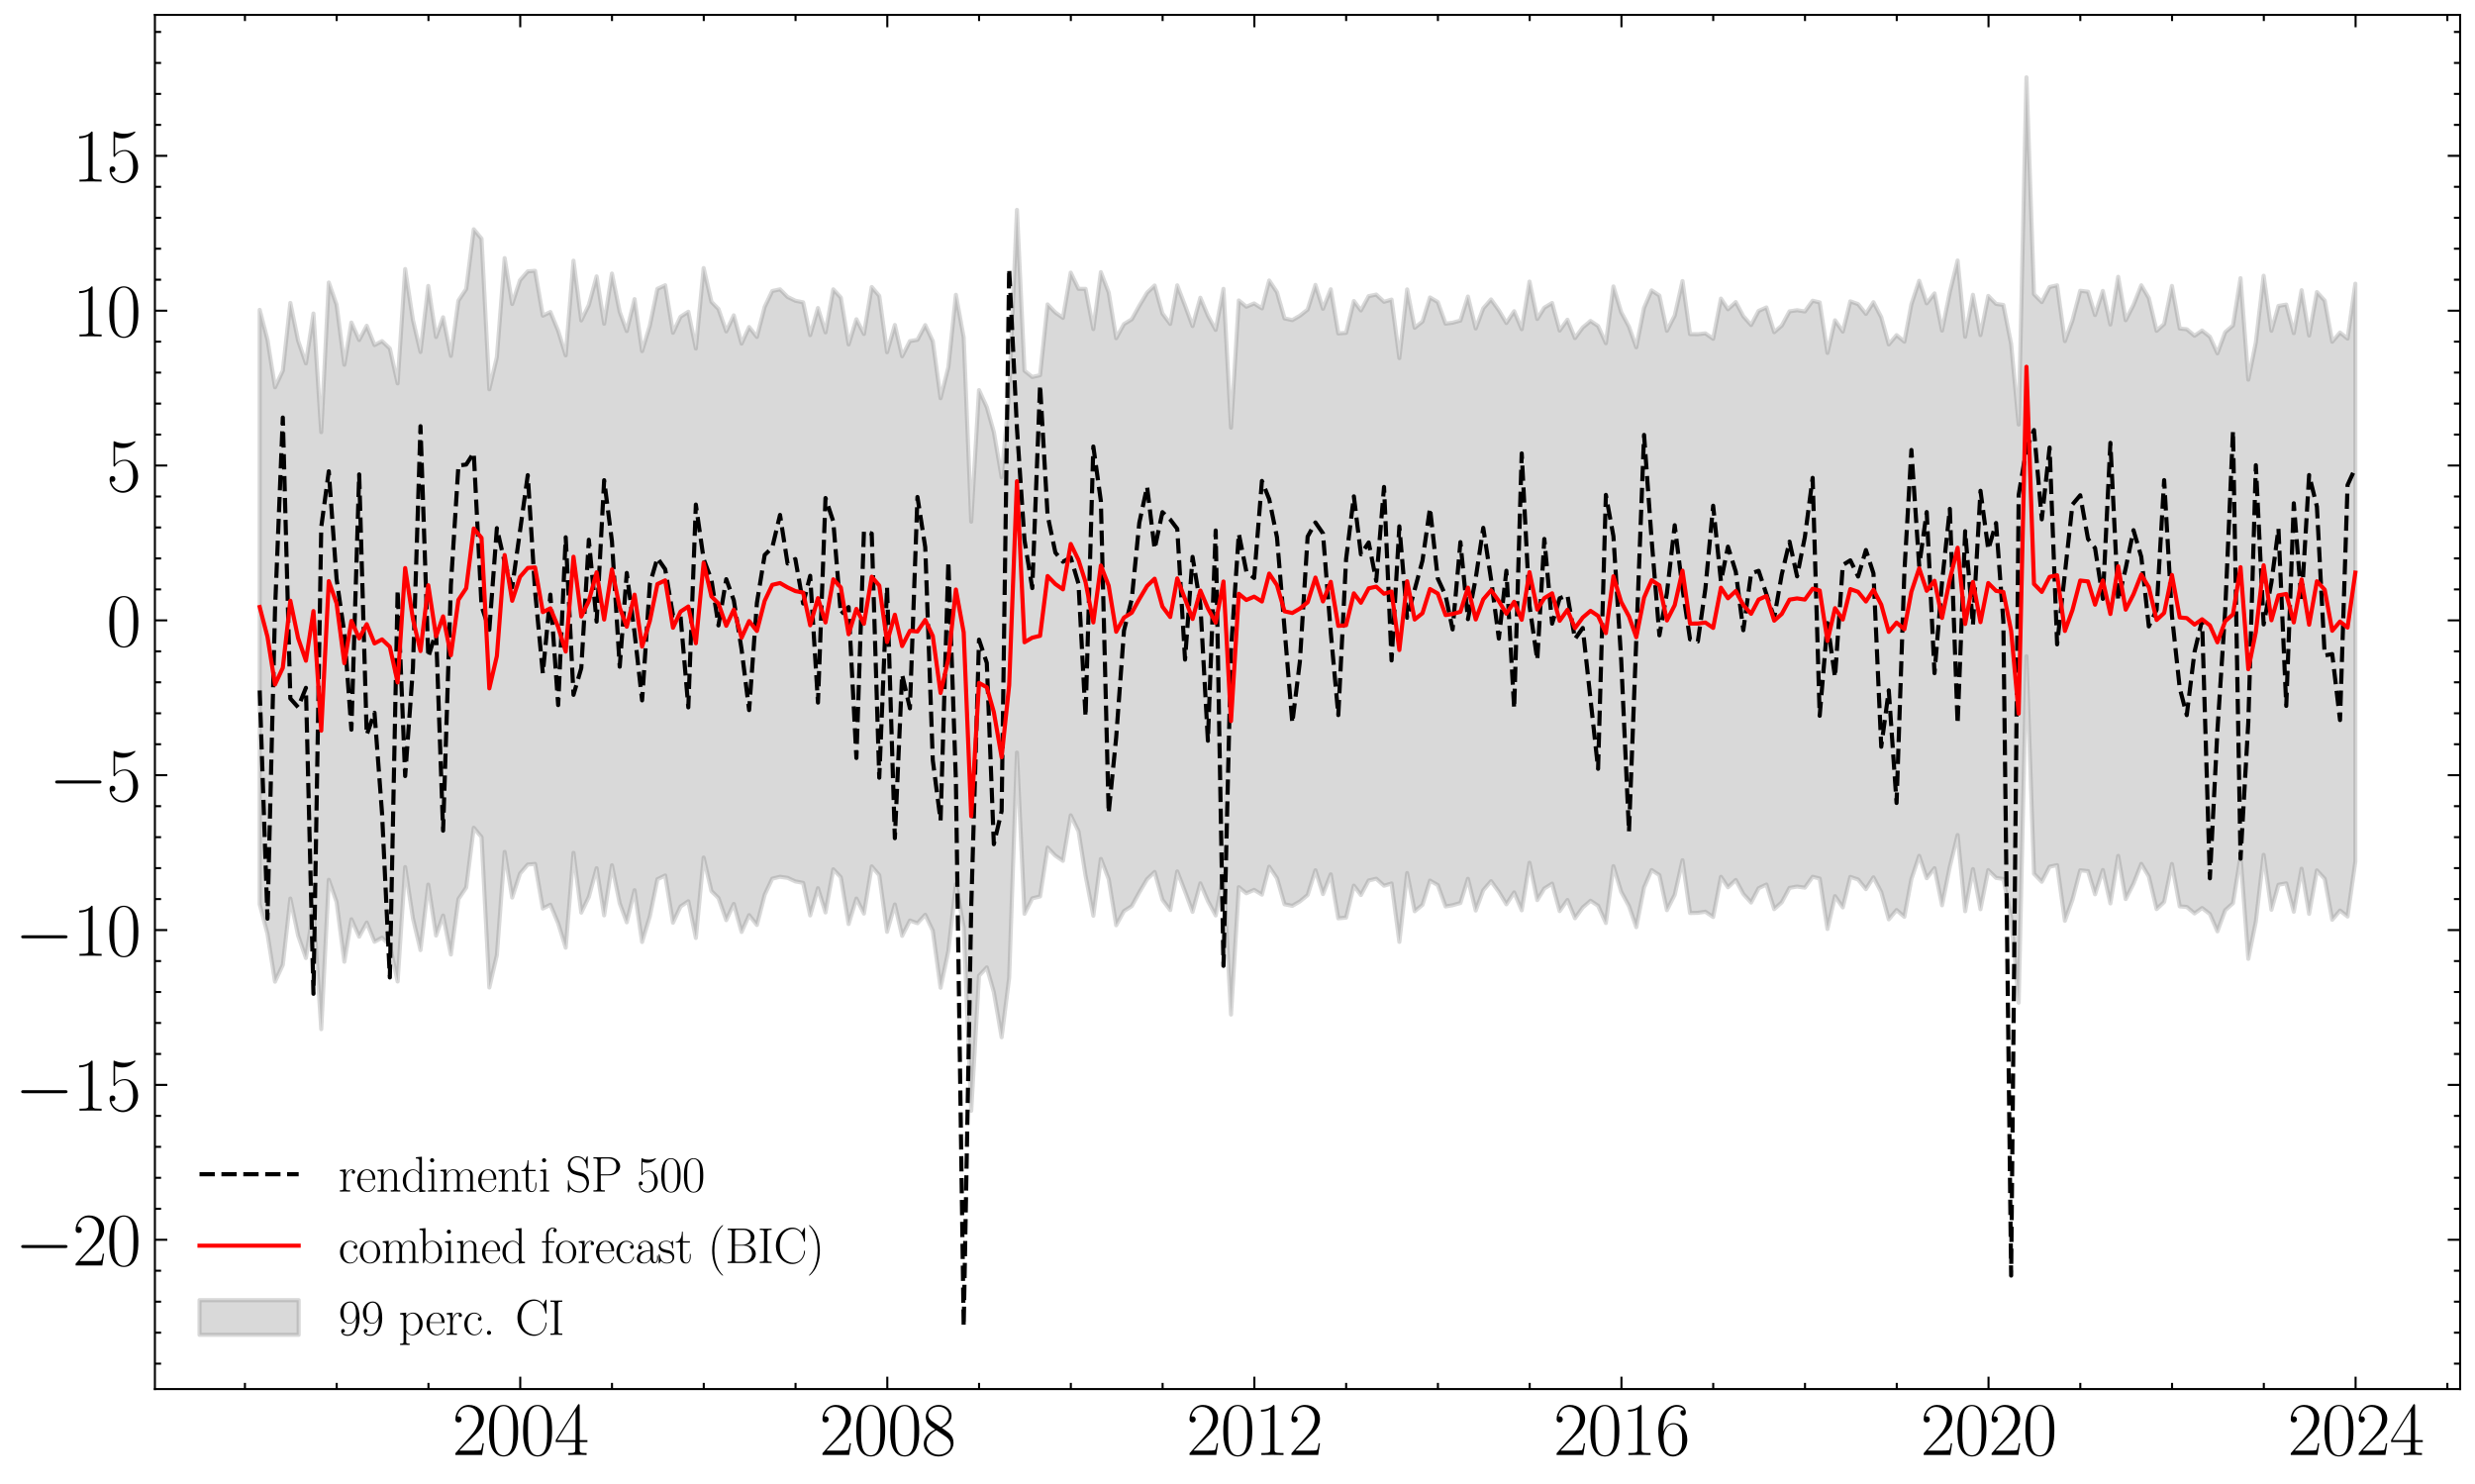 <?xml version="1.0" encoding="utf-8" standalone="no"?>
<!DOCTYPE svg PUBLIC "-//W3C//DTD SVG 1.1//EN"
  "http://www.w3.org/Graphics/SVG/1.1/DTD/svg11.dtd">
<svg xmlns:xlink="http://www.w3.org/1999/xlink" width="599.096pt" height="359.281pt" viewBox="0 0 599.096 359.281" xmlns="http://www.w3.org/2000/svg" version="1.1">
 <defs>
  <style type="text/css">*{stroke-linejoin: round; stroke-linecap: butt}</style>
 </defs>
 <g id="figure_1">
  <g id="patch_1">
   <path d="M 0 359.281 
L 599.096 359.281 
L 599.096 0 
L 0 0 
z
" style="fill: #ffffff"/>
  </g>
  <g id="axes_1">
   <g id="patch_2">
    <path d="M 37.496 336.24 
L 595.496 336.24 
L 595.496 3.6 
L 37.496 3.6 
z
" style="fill: #ffffff"/>
   </g>
   <g id="PolyCollection_1">
    <defs>
     <path id="m89e4956537" d="M 62.86 -284.272 
L 62.86 -140.414 
L 64.745 -133.233 
L 66.57 -121.654 
L 68.455 -125.712 
L 70.28 -141.781 
L 72.165 -132.818 
L 74.05 -127.387 
L 75.875 -139.339 
L 77.76 -110.162 
L 79.585 -146.327 
L 81.47 -140.958 
L 83.355 -126.487 
L 85.058 -136.766 
L 86.943 -132.544 
L 88.768 -135.962 
L 90.653 -131.315 
L 92.478 -132.299 
L 94.363 -130.478 
L 96.248 -121.698 
L 98.073 -149.401 
L 99.958 -136.967 
L 101.783 -129.299 
L 103.668 -145.158 
L 105.553 -132.825 
L 107.256 -137.673 
L 109.142 -128.224 
L 110.966 -141.644 
L 112.851 -144.456 
L 114.676 -158.911 
L 116.561 -156.657 
L 118.446 -120.248 
L 120.271 -128.097 
L 122.156 -153.066 
L 123.981 -142.019 
L 125.866 -147.817 
L 127.751 -150.01 
L 129.515 -150.153 
L 131.4 -139.357 
L 133.225 -140.288 
L 135.11 -135.786 
L 136.935 -129.883 
L 138.82 -152.843 
L 140.705 -138.374 
L 142.53 -142.162 
L 144.415 -149.117 
L 146.24 -137.71 
L 148.125 -149.839 
L 150.01 -140.615 
L 151.713 -136.025 
L 153.599 -143.798 
L 155.423 -131.258 
L 157.308 -137.504 
L 159.133 -146.447 
L 161.018 -147.365 
L 162.904 -135.922 
L 164.728 -139.859 
L 166.613 -141.122 
L 168.438 -132.24 
L 170.323 -151.705 
L 172.209 -143.599 
L 173.911 -141.907 
L 175.797 -136.546 
L 177.621 -140.478 
L 179.507 -133.694 
L 181.331 -137.762 
L 183.216 -135.374 
L 185.102 -142.715 
L 186.926 -146.588 
L 188.811 -147.049 
L 190.636 -146.785 
L 192.521 -145.922 
L 194.407 -145.568 
L 196.11 -137.699 
L 197.995 -144.285 
L 199.819 -138.41 
L 201.705 -148.862 
L 203.529 -146.923 
L 205.414 -135.611 
L 207.3 -141.771 
L 209.124 -138.142 
L 211.01 -149.562 
L 212.834 -147.432 
L 214.719 -133.723 
L 216.605 -140.349 
L 218.368 -132.743 
L 220.254 -136.461 
L 222.078 -135.812 
L 223.964 -137.851 
L 225.788 -133.996 
L 227.673 -120.193 
L 229.559 -129.144 
L 231.383 -145.247 
L 233.269 -134.848 
L 235.093 -90.399 
L 236.978 -123.104 
L 238.864 -125.109 
L 240.567 -119.126 
L 242.452 -108.209 
L 244.276 -122.564 
L 246.162 -177.116 
L 247.986 -138.084 
L 249.872 -141.825 
L 251.757 -142.287 
L 253.581 -154.099 
L 255.467 -152.157 
L 257.291 -150.899 
L 259.177 -161.928 
L 261.062 -158.067 
L 262.765 -147.361 
L 264.65 -137.618 
L 266.475 -151.378 
L 268.36 -146.517 
L 270.184 -135.313 
L 272.07 -138.749 
L 273.955 -139.95 
L 275.779 -143.28 
L 277.665 -146.464 
L 279.489 -148.218 
L 281.375 -141.494 
L 283.26 -138.985 
L 284.963 -148.344 
L 286.848 -143.494 
L 288.673 -138.563 
L 290.558 -145.455 
L 292.382 -141.179 
L 294.268 -137.685 
L 296.153 -147.679 
L 297.978 -113.706 
L 299.863 -144.535 
L 301.687 -143.058 
L 303.573 -143.879 
L 305.458 -142.727 
L 307.222 -149.492 
L 309.107 -146.687 
L 310.932 -140.396 
L 312.817 -140.014 
L 314.641 -141.074 
L 316.527 -142.625 
L 318.412 -148.628 
L 320.237 -142.857 
L 322.122 -147.635 
L 323.946 -136.981 
L 325.832 -137.175 
L 327.717 -144.906 
L 329.42 -142.635 
L 331.305 -146.147 
L 333.13 -146.578 
L 335.015 -144.882 
L 336.84 -145.429 
L 338.725 -131.29 
L 340.61 -147.944 
L 342.435 -138.703 
L 344.32 -140.25 
L 346.144 -146.123 
L 348.03 -145.047 
L 349.915 -139.865 
L 351.618 -140.16 
L 353.503 -140.7 
L 355.328 -146.564 
L 357.213 -138.883 
L 359.038 -143.782 
L 360.923 -145.981 
L 362.808 -143.398 
L 364.633 -140.382 
L 366.518 -143.268 
L 368.343 -138.925 
L 370.228 -150.44 
L 372.113 -141.404 
L 373.816 -144.202 
L 375.701 -145.39 
L 377.526 -138.742 
L 379.411 -141.436 
L 381.236 -137.018 
L 383.121 -139.613 
L 385.006 -141.25 
L 386.831 -140.038 
L 388.716 -135.86 
L 390.541 -149.619 
L 392.426 -143.425 
L 394.311 -139.965 
L 396.075 -134.852 
L 397.96 -144.464 
L 399.785 -148.674 
L 401.67 -147.456 
L 403.495 -138.969 
L 405.38 -142.688 
L 407.265 -151.051 
L 409.09 -138.274 
L 410.975 -138.318 
L 412.8 -138.587 
L 414.685 -137.309 
L 416.57 -147.035 
L 418.273 -144.496 
L 420.159 -146.275 
L 421.983 -142.903 
L 423.868 -140.814 
L 425.693 -144.28 
L 427.578 -145.171 
L 429.463 -139.221 
L 431.288 -140.861 
L 433.173 -144.362 
L 434.998 -144.677 
L 436.883 -144.413 
L 438.768 -147.048 
L 440.471 -146.618 
L 442.357 -134.408 
L 444.181 -142.355 
L 446.066 -139.636 
L 447.891 -147.027 
L 449.776 -146.381 
L 451.662 -144.061 
L 453.486 -146.908 
L 455.371 -143.342 
L 457.196 -136.743 
L 459.081 -138.996 
L 460.967 -137.362 
L 462.669 -146.463 
L 464.555 -152.118 
L 466.379 -146.695 
L 468.265 -149.132 
L 470.089 -140.146 
L 471.974 -149.508 
L 473.86 -157.161 
L 475.684 -138.711 
L 477.57 -148.903 
L 479.394 -139.199 
L 481.279 -148.656 
L 483.165 -146.782 
L 484.928 -146.509 
L 486.814 -137.158 
L 488.638 -116.567 
L 490.524 -200.433 
L 492.348 -147.784 
L 494.233 -145.835 
L 496.119 -149.484 
L 497.943 -149.864 
L 499.828 -136.392 
L 501.653 -141.457 
L 503.538 -148.614 
L 505.424 -148.411 
L 507.126 -142.809 
L 509.012 -148.695 
L 510.836 -140.6 
L 512.722 -152.109 
L 514.546 -141.65 
L 516.431 -145.379 
L 518.317 -150.165 
L 520.141 -147.134 
L 522.027 -139.226 
L 523.851 -140.944 
L 525.736 -150.14 
L 527.622 -139.881 
L 529.325 -139.747 
L 531.21 -138.181 
L 533.034 -139.485 
L 534.92 -138.037 
L 536.744 -133.838 
L 538.63 -138.96 
L 540.515 -140.653 
L 542.339 -152.033 
L 544.225 -127.18 
L 546.049 -136.232 
L 547.935 -152.36 
L 549.82 -139.065 
L 551.523 -145.112 
L 553.408 -145.457 
L 555.233 -138.585 
L 557.118 -148.996 
L 558.942 -138.075 
L 560.828 -148.585 
L 562.713 -146.561 
L 564.538 -136.642 
L 566.423 -138.878 
L 568.247 -137.43 
L 570.133 -150.724 
L 570.133 -290.608 
L 570.133 -290.608 
L 568.247 -277.318 
L 566.423 -278.778 
L 564.538 -276.56 
L 562.713 -286.526 
L 560.828 -288.58 
L 558.942 -278.065 
L 557.118 -289.033 
L 555.233 -278.644 
L 553.408 -285.554 
L 551.523 -285.229 
L 549.82 -279.218 
L 547.935 -292.541 
L 546.049 -276.399 
L 544.225 -267.376 
L 542.339 -291.951 
L 540.515 -280.508 
L 538.63 -278.859 
L 536.744 -273.758 
L 534.92 -277.769 
L 533.034 -279.272 
L 531.21 -278.01 
L 529.325 -279.587 
L 527.622 -279.762 
L 525.736 -290.066 
L 523.851 -280.868 
L 522.027 -279.193 
L 520.141 -287.143 
L 518.317 -290.219 
L 516.431 -285.468 
L 514.546 -281.773 
L 512.722 -292.275 
L 510.836 -280.727 
L 509.012 -288.858 
L 507.126 -283.024 
L 505.424 -288.667 
L 503.538 -288.897 
L 501.653 -281.723 
L 499.828 -276.705 
L 497.943 -290.211 
L 496.119 -289.799 
L 494.233 -286.165 
L 492.348 -288.068 
L 490.524 -340.561 
L 488.638 -256.518 
L 486.814 -276.032 
L 484.928 -285.462 
L 483.165 -285.725 
L 481.279 -287.651 
L 479.394 -278.169 
L 477.57 -287.928 
L 475.684 -277.773 
L 473.86 -296.221 
L 471.974 -288.573 
L 470.089 -279.261 
L 468.265 -288.262 
L 466.379 -285.849 
L 464.555 -291.321 
L 462.669 -285.623 
L 460.967 -276.578 
L 459.081 -278.157 
L 457.196 -275.906 
L 455.371 -282.513 
L 453.486 -286.128 
L 451.662 -283.307 
L 449.776 -285.659 
L 447.891 -286.343 
L 446.066 -279.013 
L 444.181 -281.757 
L 442.357 -273.864 
L 440.471 -286.073 
L 438.768 -286.486 
L 436.883 -283.885 
L 434.998 -284.192 
L 433.173 -283.914 
L 431.288 -280.462 
L 429.463 -278.876 
L 427.578 -284.865 
L 425.693 -284.022 
L 423.868 -280.6 
L 421.983 -282.735 
L 420.159 -286.16 
L 418.273 -284.417 
L 416.57 -287.006 
L 414.685 -277.269 
L 412.8 -278.59 
L 410.975 -278.383 
L 409.09 -278.403 
L 407.265 -291.235 
L 405.38 -282.9 
L 403.495 -279.212 
L 401.67 -287.737 
L 399.785 -288.986 
L 397.96 -284.77 
L 396.075 -275.208 
L 394.311 -280.194 
L 392.426 -283.718 
L 390.541 -289.95 
L 388.716 -276.206 
L 386.831 -280.359 
L 385.006 -281.585 
L 383.121 -279.999 
L 381.236 -277.445 
L 379.411 -281.89 
L 377.526 -279.268 
L 375.701 -285.941 
L 373.816 -284.8 
L 372.113 -282.06 
L 370.228 -291.12 
L 368.343 -279.591 
L 366.518 -283.949 
L 364.633 -281.101 
L 362.808 -284.177 
L 360.923 -286.8 
L 359.038 -284.64 
L 357.213 -279.775 
L 355.328 -287.496 
L 353.503 -281.677 
L 351.618 -281.174 
L 349.915 -280.93 
L 348.03 -286.167 
L 346.144 -287.28 
L 344.32 -281.446 
L 342.435 -279.94 
L 340.61 -289.227 
L 338.725 -272.593 
L 336.84 -286.763 
L 335.015 -286.232 
L 333.13 -287.979 
L 331.305 -287.597 
L 329.42 -284.126 
L 327.717 -286.409 
L 325.832 -278.713 
L 323.946 -278.572 
L 322.122 -289.259 
L 320.237 -284.538 
L 318.412 -290.314 
L 316.527 -284.349 
L 314.641 -282.852 
L 312.817 -281.79 
L 310.932 -282.214 
L 309.107 -288.55 
L 307.222 -291.379 
L 305.458 -284.629 
L 303.573 -285.83 
L 301.687 -285.045 
L 299.863 -286.555 
L 297.978 -255.768 
L 296.153 -289.362 
L 294.268 -279.417 
L 292.382 -282.887 
L 290.558 -287.213 
L 288.673 -280.346 
L 286.848 -285.311 
L 284.963 -290.212 
L 283.26 -280.871 
L 281.375 -283.395 
L 279.489 -290.173 
L 277.665 -288.426 
L 275.779 -285.253 
L 273.955 -281.986 
L 272.07 -280.832 
L 270.184 -277.414 
L 268.36 -288.512 
L 266.475 -293.406 
L 264.65 -279.619 
L 262.765 -289.362 
L 261.062 -289.373 
L 259.177 -293.284 
L 257.291 -282.339 
L 255.467 -283.638 
L 253.581 -285.599 
L 251.757 -268.463 
L 249.872 -268.023 
L 247.986 -269.555 
L 246.162 -308.472 
L 244.276 -264.24 
L 242.452 -243.755 
L 240.567 -254.701 
L 238.864 -260.737 
L 236.978 -264.849 
L 235.093 -233.012 
L 233.269 -277.593 
L 231.383 -287.921 
L 229.559 -270.384 
L 227.673 -262.888 
L 225.788 -276.696 
L 223.964 -280.587 
L 222.078 -277.03 
L 220.254 -276.707 
L 218.368 -273.044 
L 216.605 -280.62 
L 214.719 -274.014 
L 212.834 -287.657 
L 211.01 -289.795 
L 209.124 -278.44 
L 207.3 -282.007 
L 205.414 -275.907 
L 203.529 -287.257 
L 201.705 -289.242 
L 199.819 -278.822 
L 197.995 -284.717 
L 196.11 -278.158 
L 194.407 -286.096 
L 192.521 -286.486 
L 190.636 -287.407 
L 188.811 -289.244 
L 186.926 -288.833 
L 185.102 -285.005 
L 183.216 -277.718 
L 181.331 -280.122 
L 179.507 -276.111 
L 177.621 -282.951 
L 175.797 -279.068 
L 173.911 -284.483 
L 172.209 -286.235 
L 170.323 -294.393 
L 168.438 -274.92 
L 166.613 -283.822 
L 164.728 -282.616 
L 162.904 -278.733 
L 161.018 -290.23 
L 159.133 -289.364 
L 157.308 -280.481 
L 155.423 -274.283 
L 153.599 -286.874 
L 151.713 -279.147 
L 150.01 -283.779 
L 148.125 -293.06 
L 146.24 -280.918 
L 144.415 -292.374 
L 142.53 -285.457 
L 140.705 -281.717 
L 138.82 -296.178 
L 136.935 -273.257 
L 135.11 -279.199 
L 133.225 -283.759 
L 131.4 -282.872 
L 129.515 -293.724 
L 127.751 -293.592 
L 125.866 -291.444 
L 123.981 -285.693 
L 122.156 -296.795 
L 120.271 -272.851 
L 118.446 -265.048 
L 116.561 -301.502 
L 114.676 -303.787 
L 112.851 -289.334 
L 110.966 -286.513 
L 109.142 -273.135 
L 107.256 -282.482 
L 105.553 -277.694 
L 103.668 -290.067 
L 101.783 -274.088 
L 99.958 -281.808 
L 98.073 -294.157 
L 96.248 -266.486 
L 94.363 -274.932 
L 92.478 -276.702 
L 90.653 -275.759 
L 88.768 -280.419 
L 86.943 -276.968 
L 85.058 -281.207 
L 83.355 -270.984 
L 81.47 -285.513 
L 79.585 -290.898 
L 77.76 -254.676 
L 75.875 -283.386 
L 74.05 -271.318 
L 72.165 -276.793 
L 70.28 -285.951 
L 68.455 -269.545 
L 66.57 -265.528 
L 64.745 -277.056 
L 62.86 -284.272 
z
" style="stroke: #808080; stroke-opacity: 0.3"/>
    </defs>
    <g clip-path="url(#pe76b48fd84)">
     <use xlink:href="#m89e4956537" x="0" y="359.281" style="fill: #808080; fill-opacity: 0.3; stroke: #808080; stroke-opacity: 0.3"/>
    </g>
   </g>
   <g id="matplotlib.axis_1">
    <g id="xtick_1">
     <g id="line2d_1">
      <defs>
       <path id="mc30a6beca8" d="M 0 0 
L 0 -3 
" style="stroke: #000000; stroke-width: 0.5"/>
      </defs>
      <g>
       <use xlink:href="#mc30a6beca8" x="125.927" y="336.24" style="stroke: #000000; stroke-width: 0.5"/>
      </g>
     </g>
     <g id="line2d_2">
      <defs>
       <path id="m137dbaf9f2" d="M 0 0 
L 0 3 
" style="stroke: #000000; stroke-width: 0.5"/>
      </defs>
      <g>
       <use xlink:href="#m137dbaf9f2" x="125.927" y="3.6" style="stroke: #000000; stroke-width: 0.5"/>
      </g>
     </g>
     <g id="text_1">
      <!-- $\mathdefault{2004}$ -->
      <g transform="translate(109.478 352.193) scale(0.18 -0.18)">
       <defs>
        <path id="CMR17-32" d="M 2669 990 
L 2554 990 
C 2490 537 2438 460 2413 422 
C 2381 371 1920 371 1830 371 
L 602 371 
C 832 620 1280 1073 1824 1596 
C 2214 1966 2669 2400 2669 3033 
C 2669 3788 2067 4224 1395 4224 
C 691 4224 262 3603 262 3027 
C 262 2777 448 2745 525 2745 
C 589 2745 781 2783 781 3007 
C 781 3206 614 3264 525 3264 
C 486 3264 448 3257 422 3244 
C 544 3788 915 4057 1306 4057 
C 1862 4057 2227 3616 2227 3033 
C 2227 2477 1901 1998 1536 1583 
L 262 147 
L 262 0 
L 2515 0 
L 2669 990 
z
" transform="scale(0.016)"/>
        <path id="CMR17-30" d="M 2688 2038 
C 2688 2430 2682 3099 2413 3613 
C 2176 4063 1798 4224 1466 4224 
C 1158 4224 768 4082 525 3620 
C 269 3137 243 2539 243 2038 
C 243 1671 250 1112 448 623 
C 723 -39 1216 -128 1466 -128 
C 1760 -128 2208 -7 2470 604 
C 2662 1048 2688 1568 2688 2038 
z
M 1466 -26 
C 1056 -26 813 328 723 816 
C 653 1196 653 1749 653 2109 
C 653 2604 653 3015 736 3407 
C 858 3954 1216 4121 1466 4121 
C 1728 4121 2067 3947 2189 3420 
C 2272 3054 2278 2623 2278 2109 
C 2278 1691 2278 1176 2202 797 
C 2067 96 1690 -26 1466 -26 
z
" transform="scale(0.016)"/>
        <path id="CMR17-34" d="M 2150 4147 
C 2150 4281 2144 4288 2029 4288 
L 128 1254 
L 128 1088 
L 1779 1088 
L 1779 460 
C 1779 230 1766 166 1318 166 
L 1197 166 
L 1197 0 
C 1402 12 1747 12 1965 12 
C 2182 12 2528 12 2733 0 
L 2733 166 
L 2611 166 
C 2163 166 2150 230 2150 460 
L 2150 1088 
L 2803 1088 
L 2803 1254 
L 2150 1254 
L 2150 4147 
z
M 1798 3723 
L 1798 1254 
L 256 1254 
L 1798 3723 
z
" transform="scale(0.016)"/>
       </defs>
       <use xlink:href="#CMR17-32" transform="scale(0.996)"/>
       <use xlink:href="#CMR17-30" transform="translate(45.69 0) scale(0.996)"/>
       <use xlink:href="#CMR17-30" transform="translate(91.381 0) scale(0.996)"/>
       <use xlink:href="#CMR17-34" transform="translate(137.071 0) scale(0.996)"/>
      </g>
     </g>
    </g>
    <g id="xtick_2">
     <g id="line2d_3">
      <g>
       <use xlink:href="#mc30a6beca8" x="214.78" y="336.24" style="stroke: #000000; stroke-width: 0.5"/>
      </g>
     </g>
     <g id="line2d_4">
      <g>
       <use xlink:href="#m137dbaf9f2" x="214.78" y="3.6" style="stroke: #000000; stroke-width: 0.5"/>
      </g>
     </g>
     <g id="text_2">
      <!-- $\mathdefault{2008}$ -->
      <g transform="translate(198.332 352.193) scale(0.18 -0.18)">
       <defs>
        <path id="CMR17-38" d="M 1741 2289 
C 2144 2494 2554 2803 2554 3298 
C 2554 3884 1990 4224 1472 4224 
C 890 4224 378 3800 378 3215 
C 378 3054 416 2777 666 2533 
C 730 2469 998 2276 1171 2154 
C 883 2006 211 1652 211 945 
C 211 282 838 -128 1459 -128 
C 2144 -128 2720 366 2720 1022 
C 2720 1607 2330 1877 2074 2051 
L 1741 2289 
z
M 902 2855 
C 851 2887 595 3086 595 3388 
C 595 3781 998 4076 1459 4076 
C 1965 4076 2336 3716 2336 3298 
C 2336 2700 1670 2359 1638 2359 
C 1632 2359 1626 2359 1574 2398 
L 902 2855 
z
M 2080 1536 
C 2176 1466 2483 1253 2483 861 
C 2483 385 2010 25 1472 25 
C 890 25 448 443 448 951 
C 448 1459 838 1884 1280 2083 
L 2080 1536 
z
" transform="scale(0.016)"/>
       </defs>
       <use xlink:href="#CMR17-32" transform="scale(0.996)"/>
       <use xlink:href="#CMR17-30" transform="translate(45.69 0) scale(0.996)"/>
       <use xlink:href="#CMR17-30" transform="translate(91.381 0) scale(0.996)"/>
       <use xlink:href="#CMR17-38" transform="translate(137.071 0) scale(0.996)"/>
      </g>
     </g>
    </g>
    <g id="xtick_3">
     <g id="line2d_5">
      <g>
       <use xlink:href="#mc30a6beca8" x="303.634" y="336.24" style="stroke: #000000; stroke-width: 0.5"/>
      </g>
     </g>
     <g id="line2d_6">
      <g>
       <use xlink:href="#m137dbaf9f2" x="303.634" y="3.6" style="stroke: #000000; stroke-width: 0.5"/>
      </g>
     </g>
     <g id="text_3">
      <!-- $\mathdefault{2012}$ -->
      <g transform="translate(287.185 352.193) scale(0.18 -0.18)">
       <defs>
        <path id="CMR17-31" d="M 1702 4083 
C 1702 4217 1696 4224 1606 4224 
C 1357 3927 979 3833 621 3820 
C 602 3820 570 3820 563 3808 
C 557 3795 557 3782 557 3648 
C 755 3648 1088 3686 1344 3839 
L 1344 467 
C 1344 243 1331 166 781 166 
L 589 166 
L 589 0 
C 896 6 1216 12 1523 12 
C 1830 12 2150 6 2458 0 
L 2458 166 
L 2266 166 
C 1715 166 1702 236 1702 467 
L 1702 4083 
z
" transform="scale(0.016)"/>
       </defs>
       <use xlink:href="#CMR17-32" transform="scale(0.996)"/>
       <use xlink:href="#CMR17-30" transform="translate(45.69 0) scale(0.996)"/>
       <use xlink:href="#CMR17-31" transform="translate(91.381 0) scale(0.996)"/>
       <use xlink:href="#CMR17-32" transform="translate(137.071 0) scale(0.996)"/>
      </g>
     </g>
    </g>
    <g id="xtick_4">
     <g id="line2d_7">
      <g>
       <use xlink:href="#mc30a6beca8" x="392.487" y="336.24" style="stroke: #000000; stroke-width: 0.5"/>
      </g>
     </g>
     <g id="line2d_8">
      <g>
       <use xlink:href="#m137dbaf9f2" x="392.487" y="3.6" style="stroke: #000000; stroke-width: 0.5"/>
      </g>
     </g>
     <g id="text_4">
      <!-- $\mathdefault{2016}$ -->
      <g transform="translate(376.038 352.193) scale(0.18 -0.18)">
       <defs>
        <path id="CMR17-36" d="M 678 2198 
C 678 3712 1395 4076 1811 4076 
C 1946 4076 2272 4049 2400 3782 
C 2298 3782 2106 3782 2106 3558 
C 2106 3385 2246 3328 2336 3328 
C 2394 3328 2566 3353 2566 3571 
C 2566 3987 2246 4224 1805 4224 
C 1043 4224 243 3411 243 2011 
C 243 257 966 -128 1478 -128 
C 2099 -128 2688 431 2688 1295 
C 2688 2101 2170 2688 1517 2688 
C 1126 2688 838 2430 678 1979 
L 678 2198 
z
M 1478 25 
C 691 25 691 1212 691 1450 
C 691 1914 909 2585 1504 2585 
C 1613 2585 1926 2585 2138 2140 
C 2253 1889 2253 1624 2253 1302 
C 2253 954 2253 696 2118 438 
C 1978 173 1773 25 1478 25 
z
" transform="scale(0.016)"/>
       </defs>
       <use xlink:href="#CMR17-32" transform="scale(0.996)"/>
       <use xlink:href="#CMR17-30" transform="translate(45.69 0) scale(0.996)"/>
       <use xlink:href="#CMR17-31" transform="translate(91.381 0) scale(0.996)"/>
       <use xlink:href="#CMR17-36" transform="translate(137.071 0) scale(0.996)"/>
      </g>
     </g>
    </g>
    <g id="xtick_5">
     <g id="line2d_9">
      <g>
       <use xlink:href="#mc30a6beca8" x="481.34" y="336.24" style="stroke: #000000; stroke-width: 0.5"/>
      </g>
     </g>
     <g id="line2d_10">
      <g>
       <use xlink:href="#m137dbaf9f2" x="481.34" y="3.6" style="stroke: #000000; stroke-width: 0.5"/>
      </g>
     </g>
     <g id="text_5">
      <!-- $\mathdefault{2020}$ -->
      <g transform="translate(464.892 352.193) scale(0.18 -0.18)">
       <use xlink:href="#CMR17-32" transform="scale(0.996)"/>
       <use xlink:href="#CMR17-30" transform="translate(45.69 0) scale(0.996)"/>
       <use xlink:href="#CMR17-32" transform="translate(91.381 0) scale(0.996)"/>
       <use xlink:href="#CMR17-30" transform="translate(137.071 0) scale(0.996)"/>
      </g>
     </g>
    </g>
    <g id="xtick_6">
     <g id="line2d_11">
      <g>
       <use xlink:href="#mc30a6beca8" x="570.193" y="336.24" style="stroke: #000000; stroke-width: 0.5"/>
      </g>
     </g>
     <g id="line2d_12">
      <g>
       <use xlink:href="#m137dbaf9f2" x="570.193" y="3.6" style="stroke: #000000; stroke-width: 0.5"/>
      </g>
     </g>
     <g id="text_6">
      <!-- $\mathdefault{2024}$ -->
      <g transform="translate(553.745 352.193) scale(0.18 -0.18)">
       <use xlink:href="#CMR17-32" transform="scale(0.996)"/>
       <use xlink:href="#CMR17-30" transform="translate(45.69 0) scale(0.996)"/>
       <use xlink:href="#CMR17-32" transform="translate(91.381 0) scale(0.996)"/>
       <use xlink:href="#CMR17-34" transform="translate(137.071 0) scale(0.996)"/>
      </g>
     </g>
    </g>
    <g id="xtick_7">
     <g id="line2d_13">
      <defs>
       <path id="m3f7351c987" d="M 0 0 
L 0 -1.5 
" style="stroke: #000000; stroke-width: 0.5"/>
      </defs>
      <g>
       <use xlink:href="#m3f7351c987" x="59.287" y="336.24" style="stroke: #000000; stroke-width: 0.5"/>
      </g>
     </g>
     <g id="line2d_14">
      <defs>
       <path id="m3e72d206f6" d="M 0 0 
L 0 1.5 
" style="stroke: #000000; stroke-width: 0.5"/>
      </defs>
      <g>
       <use xlink:href="#m3e72d206f6" x="59.287" y="3.6" style="stroke: #000000; stroke-width: 0.5"/>
      </g>
     </g>
    </g>
    <g id="xtick_8">
     <g id="line2d_15">
      <g>
       <use xlink:href="#m3f7351c987" x="81.5" y="336.24" style="stroke: #000000; stroke-width: 0.5"/>
      </g>
     </g>
     <g id="line2d_16">
      <g>
       <use xlink:href="#m3e72d206f6" x="81.5" y="3.6" style="stroke: #000000; stroke-width: 0.5"/>
      </g>
     </g>
    </g>
    <g id="xtick_9">
     <g id="line2d_17">
      <g>
       <use xlink:href="#m3f7351c987" x="103.714" y="336.24" style="stroke: #000000; stroke-width: 0.5"/>
      </g>
     </g>
     <g id="line2d_18">
      <g>
       <use xlink:href="#m3e72d206f6" x="103.714" y="3.6" style="stroke: #000000; stroke-width: 0.5"/>
      </g>
     </g>
    </g>
    <g id="xtick_10">
     <g id="line2d_19">
      <g>
       <use xlink:href="#m3f7351c987" x="148.14" y="336.24" style="stroke: #000000; stroke-width: 0.5"/>
      </g>
     </g>
     <g id="line2d_20">
      <g>
       <use xlink:href="#m3e72d206f6" x="148.14" y="3.6" style="stroke: #000000; stroke-width: 0.5"/>
      </g>
     </g>
    </g>
    <g id="xtick_11">
     <g id="line2d_21">
      <g>
       <use xlink:href="#m3f7351c987" x="170.354" y="336.24" style="stroke: #000000; stroke-width: 0.5"/>
      </g>
     </g>
     <g id="line2d_22">
      <g>
       <use xlink:href="#m3e72d206f6" x="170.354" y="3.6" style="stroke: #000000; stroke-width: 0.5"/>
      </g>
     </g>
    </g>
    <g id="xtick_12">
     <g id="line2d_23">
      <g>
       <use xlink:href="#m3f7351c987" x="192.567" y="336.24" style="stroke: #000000; stroke-width: 0.5"/>
      </g>
     </g>
     <g id="line2d_24">
      <g>
       <use xlink:href="#m3e72d206f6" x="192.567" y="3.6" style="stroke: #000000; stroke-width: 0.5"/>
      </g>
     </g>
    </g>
    <g id="xtick_13">
     <g id="line2d_25">
      <g>
       <use xlink:href="#m3f7351c987" x="236.994" y="336.24" style="stroke: #000000; stroke-width: 0.5"/>
      </g>
     </g>
     <g id="line2d_26">
      <g>
       <use xlink:href="#m3e72d206f6" x="236.994" y="3.6" style="stroke: #000000; stroke-width: 0.5"/>
      </g>
     </g>
    </g>
    <g id="xtick_14">
     <g id="line2d_27">
      <g>
       <use xlink:href="#m3f7351c987" x="259.207" y="336.24" style="stroke: #000000; stroke-width: 0.5"/>
      </g>
     </g>
     <g id="line2d_28">
      <g>
       <use xlink:href="#m3e72d206f6" x="259.207" y="3.6" style="stroke: #000000; stroke-width: 0.5"/>
      </g>
     </g>
    </g>
    <g id="xtick_15">
     <g id="line2d_29">
      <g>
       <use xlink:href="#m3f7351c987" x="281.42" y="336.24" style="stroke: #000000; stroke-width: 0.5"/>
      </g>
     </g>
     <g id="line2d_30">
      <g>
       <use xlink:href="#m3e72d206f6" x="281.42" y="3.6" style="stroke: #000000; stroke-width: 0.5"/>
      </g>
     </g>
    </g>
    <g id="xtick_16">
     <g id="line2d_31">
      <g>
       <use xlink:href="#m3f7351c987" x="325.847" y="336.24" style="stroke: #000000; stroke-width: 0.5"/>
      </g>
     </g>
     <g id="line2d_32">
      <g>
       <use xlink:href="#m3e72d206f6" x="325.847" y="3.6" style="stroke: #000000; stroke-width: 0.5"/>
      </g>
     </g>
    </g>
    <g id="xtick_17">
     <g id="line2d_33">
      <g>
       <use xlink:href="#m3f7351c987" x="348.06" y="336.24" style="stroke: #000000; stroke-width: 0.5"/>
      </g>
     </g>
     <g id="line2d_34">
      <g>
       <use xlink:href="#m3e72d206f6" x="348.06" y="3.6" style="stroke: #000000; stroke-width: 0.5"/>
      </g>
     </g>
    </g>
    <g id="xtick_18">
     <g id="line2d_35">
      <g>
       <use xlink:href="#m3f7351c987" x="370.274" y="336.24" style="stroke: #000000; stroke-width: 0.5"/>
      </g>
     </g>
     <g id="line2d_36">
      <g>
       <use xlink:href="#m3e72d206f6" x="370.274" y="3.6" style="stroke: #000000; stroke-width: 0.5"/>
      </g>
     </g>
    </g>
    <g id="xtick_19">
     <g id="line2d_37">
      <g>
       <use xlink:href="#m3f7351c987" x="414.7" y="336.24" style="stroke: #000000; stroke-width: 0.5"/>
      </g>
     </g>
     <g id="line2d_38">
      <g>
       <use xlink:href="#m3e72d206f6" x="414.7" y="3.6" style="stroke: #000000; stroke-width: 0.5"/>
      </g>
     </g>
    </g>
    <g id="xtick_20">
     <g id="line2d_39">
      <g>
       <use xlink:href="#m3f7351c987" x="436.914" y="336.24" style="stroke: #000000; stroke-width: 0.5"/>
      </g>
     </g>
     <g id="line2d_40">
      <g>
       <use xlink:href="#m3e72d206f6" x="436.914" y="3.6" style="stroke: #000000; stroke-width: 0.5"/>
      </g>
     </g>
    </g>
    <g id="xtick_21">
     <g id="line2d_41">
      <g>
       <use xlink:href="#m3f7351c987" x="459.127" y="336.24" style="stroke: #000000; stroke-width: 0.5"/>
      </g>
     </g>
     <g id="line2d_42">
      <g>
       <use xlink:href="#m3e72d206f6" x="459.127" y="3.6" style="stroke: #000000; stroke-width: 0.5"/>
      </g>
     </g>
    </g>
    <g id="xtick_22">
     <g id="line2d_43">
      <g>
       <use xlink:href="#m3f7351c987" x="503.554" y="336.24" style="stroke: #000000; stroke-width: 0.5"/>
      </g>
     </g>
     <g id="line2d_44">
      <g>
       <use xlink:href="#m3e72d206f6" x="503.554" y="3.6" style="stroke: #000000; stroke-width: 0.5"/>
      </g>
     </g>
    </g>
    <g id="xtick_23">
     <g id="line2d_45">
      <g>
       <use xlink:href="#m3f7351c987" x="525.767" y="336.24" style="stroke: #000000; stroke-width: 0.5"/>
      </g>
     </g>
     <g id="line2d_46">
      <g>
       <use xlink:href="#m3e72d206f6" x="525.767" y="3.6" style="stroke: #000000; stroke-width: 0.5"/>
      </g>
     </g>
    </g>
    <g id="xtick_24">
     <g id="line2d_47">
      <g>
       <use xlink:href="#m3f7351c987" x="547.98" y="336.24" style="stroke: #000000; stroke-width: 0.5"/>
      </g>
     </g>
     <g id="line2d_48">
      <g>
       <use xlink:href="#m3e72d206f6" x="547.98" y="3.6" style="stroke: #000000; stroke-width: 0.5"/>
      </g>
     </g>
    </g>
    <g id="xtick_25">
     <g id="line2d_49">
      <g>
       <use xlink:href="#m3f7351c987" x="592.407" y="336.24" style="stroke: #000000; stroke-width: 0.5"/>
      </g>
     </g>
     <g id="line2d_50">
      <g>
       <use xlink:href="#m3e72d206f6" x="592.407" y="3.6" style="stroke: #000000; stroke-width: 0.5"/>
      </g>
     </g>
    </g>
   </g>
   <g id="matplotlib.axis_2">
    <g id="ytick_1">
     <g id="line2d_51">
      <defs>
       <path id="m9384ab7fda" d="M 0 0 
L 3 0 
" style="stroke: #000000; stroke-width: 0.5"/>
      </defs>
      <g>
       <use xlink:href="#m9384ab7fda" x="37.496" y="300.096" style="stroke: #000000; stroke-width: 0.5"/>
      </g>
     </g>
     <g id="line2d_52">
      <defs>
       <path id="md4ed4bbbbe" d="M 0 0 
L -3 0 
" style="stroke: #000000; stroke-width: 0.5"/>
      </defs>
      <g>
       <use xlink:href="#md4ed4bbbbe" x="595.496" y="300.096" style="stroke: #000000; stroke-width: 0.5"/>
      </g>
     </g>
     <g id="text_7">
      <!-- $\mathdefault{−20}$ -->
      <g transform="translate(3.6 306.323) scale(0.18 -0.18)">
       <defs>
        <path id="CMSY10-0" d="M 4218 1472 
C 4326 1472 4442 1472 4442 1600 
C 4442 1728 4326 1728 4218 1728 
L 755 1728 
C 646 1728 531 1728 531 1600 
C 531 1472 646 1472 755 1472 
L 4218 1472 
z
" transform="scale(0.016)"/>
       </defs>
       <use xlink:href="#CMSY10-0" transform="scale(0.996)"/>
       <use xlink:href="#CMR17-32" transform="translate(77.487 0) scale(0.996)"/>
       <use xlink:href="#CMR17-30" transform="translate(123.178 0) scale(0.996)"/>
      </g>
     </g>
    </g>
    <g id="ytick_2">
     <g id="line2d_53">
      <g>
       <use xlink:href="#m9384ab7fda" x="37.496" y="262.614" style="stroke: #000000; stroke-width: 0.5"/>
      </g>
     </g>
     <g id="line2d_54">
      <g>
       <use xlink:href="#md4ed4bbbbe" x="595.496" y="262.614" style="stroke: #000000; stroke-width: 0.5"/>
      </g>
     </g>
     <g id="text_8">
      <!-- $\mathdefault{−15}$ -->
      <g transform="translate(3.6 268.841) scale(0.18 -0.18)">
       <defs>
        <path id="CMR17-35" d="M 730 3750 
C 794 3724 1056 3641 1325 3641 
C 1920 3641 2246 3961 2432 4140 
C 2432 4191 2432 4224 2394 4224 
C 2387 4224 2374 4224 2323 4198 
C 2099 4102 1837 4032 1517 4032 
C 1325 4032 1037 4055 723 4191 
C 653 4224 640 4224 634 4224 
C 602 4224 595 4217 595 4090 
L 595 2231 
C 595 2113 595 2080 659 2080 
C 691 2080 704 2093 736 2139 
C 941 2435 1222 2560 1542 2560 
C 1766 2560 2246 2415 2246 1293 
C 2246 1087 2246 716 2054 422 
C 1894 159 1645 25 1370 25 
C 947 25 518 319 403 812 
C 429 806 480 793 506 793 
C 589 793 749 838 749 1036 
C 749 1209 627 1280 506 1280 
C 358 1280 262 1190 262 1011 
C 262 454 704 -128 1382 -128 
C 2042 -128 2669 441 2669 1267 
C 2669 2054 2170 2662 1549 2662 
C 1222 2662 947 2540 730 2304 
L 730 3750 
z
" transform="scale(0.016)"/>
       </defs>
       <use xlink:href="#CMSY10-0" transform="scale(0.996)"/>
       <use xlink:href="#CMR17-31" transform="translate(77.487 0) scale(0.996)"/>
       <use xlink:href="#CMR17-35" transform="translate(123.178 0) scale(0.996)"/>
      </g>
     </g>
    </g>
    <g id="ytick_3">
     <g id="line2d_55">
      <g>
       <use xlink:href="#m9384ab7fda" x="37.496" y="225.132" style="stroke: #000000; stroke-width: 0.5"/>
      </g>
     </g>
     <g id="line2d_56">
      <g>
       <use xlink:href="#md4ed4bbbbe" x="595.496" y="225.132" style="stroke: #000000; stroke-width: 0.5"/>
      </g>
     </g>
     <g id="text_9">
      <!-- $\mathdefault{−10}$ -->
      <g transform="translate(3.6 231.358) scale(0.18 -0.18)">
       <use xlink:href="#CMSY10-0" transform="scale(0.996)"/>
       <use xlink:href="#CMR17-31" transform="translate(77.487 0) scale(0.996)"/>
       <use xlink:href="#CMR17-30" transform="translate(123.178 0) scale(0.996)"/>
      </g>
     </g>
    </g>
    <g id="ytick_4">
     <g id="line2d_57">
      <g>
       <use xlink:href="#m9384ab7fda" x="37.496" y="187.649" style="stroke: #000000; stroke-width: 0.5"/>
      </g>
     </g>
     <g id="line2d_58">
      <g>
       <use xlink:href="#md4ed4bbbbe" x="595.496" y="187.649" style="stroke: #000000; stroke-width: 0.5"/>
      </g>
     </g>
     <g id="text_10">
      <!-- $\mathdefault{−5}$ -->
      <g transform="translate(11.824 193.876) scale(0.18 -0.18)">
       <use xlink:href="#CMSY10-0" transform="scale(0.996)"/>
       <use xlink:href="#CMR17-35" transform="translate(77.487 0) scale(0.996)"/>
      </g>
     </g>
    </g>
    <g id="ytick_5">
     <g id="line2d_59">
      <g>
       <use xlink:href="#m9384ab7fda" x="37.496" y="150.167" style="stroke: #000000; stroke-width: 0.5"/>
      </g>
     </g>
     <g id="line2d_60">
      <g>
       <use xlink:href="#md4ed4bbbbe" x="595.496" y="150.167" style="stroke: #000000; stroke-width: 0.5"/>
      </g>
     </g>
     <g id="text_11">
      <!-- $\mathdefault{0}$ -->
      <g transform="translate(25.772 156.394) scale(0.18 -0.18)">
       <use xlink:href="#CMR17-30" transform="scale(0.996)"/>
      </g>
     </g>
    </g>
    <g id="ytick_6">
     <g id="line2d_61">
      <g>
       <use xlink:href="#m9384ab7fda" x="37.496" y="112.685" style="stroke: #000000; stroke-width: 0.5"/>
      </g>
     </g>
     <g id="line2d_62">
      <g>
       <use xlink:href="#md4ed4bbbbe" x="595.496" y="112.685" style="stroke: #000000; stroke-width: 0.5"/>
      </g>
     </g>
     <g id="text_12">
      <!-- $\mathdefault{5}$ -->
      <g transform="translate(25.772 118.912) scale(0.18 -0.18)">
       <use xlink:href="#CMR17-35" transform="scale(0.996)"/>
      </g>
     </g>
    </g>
    <g id="ytick_7">
     <g id="line2d_63">
      <g>
       <use xlink:href="#m9384ab7fda" x="37.496" y="75.203" style="stroke: #000000; stroke-width: 0.5"/>
      </g>
     </g>
     <g id="line2d_64">
      <g>
       <use xlink:href="#md4ed4bbbbe" x="595.496" y="75.203" style="stroke: #000000; stroke-width: 0.5"/>
      </g>
     </g>
     <g id="text_13">
      <!-- $\mathdefault{10}$ -->
      <g transform="translate(17.548 81.429) scale(0.18 -0.18)">
       <use xlink:href="#CMR17-31" transform="scale(0.996)"/>
       <use xlink:href="#CMR17-30" transform="translate(45.69 0) scale(0.996)"/>
      </g>
     </g>
    </g>
    <g id="ytick_8">
     <g id="line2d_65">
      <g>
       <use xlink:href="#m9384ab7fda" x="37.496" y="37.72" style="stroke: #000000; stroke-width: 0.5"/>
      </g>
     </g>
     <g id="line2d_66">
      <g>
       <use xlink:href="#md4ed4bbbbe" x="595.496" y="37.72" style="stroke: #000000; stroke-width: 0.5"/>
      </g>
     </g>
     <g id="text_14">
      <!-- $\mathdefault{15}$ -->
      <g transform="translate(17.548 43.947) scale(0.18 -0.18)">
       <use xlink:href="#CMR17-31" transform="scale(0.996)"/>
       <use xlink:href="#CMR17-35" transform="translate(45.69 0) scale(0.996)"/>
      </g>
     </g>
    </g>
    <g id="ytick_9">
     <g id="line2d_67">
      <defs>
       <path id="m646328f0e1" d="M 0 0 
L 1.5 0 
" style="stroke: #000000; stroke-width: 0.5"/>
      </defs>
      <g>
       <use xlink:href="#m646328f0e1" x="37.496" y="330.082" style="stroke: #000000; stroke-width: 0.5"/>
      </g>
     </g>
     <g id="line2d_68">
      <defs>
       <path id="mcf0da04c63" d="M 0 0 
L -1.5 0 
" style="stroke: #000000; stroke-width: 0.5"/>
      </defs>
      <g>
       <use xlink:href="#mcf0da04c63" x="595.496" y="330.082" style="stroke: #000000; stroke-width: 0.5"/>
      </g>
     </g>
    </g>
    <g id="ytick_10">
     <g id="line2d_69">
      <g>
       <use xlink:href="#m646328f0e1" x="37.496" y="322.586" style="stroke: #000000; stroke-width: 0.5"/>
      </g>
     </g>
     <g id="line2d_70">
      <g>
       <use xlink:href="#mcf0da04c63" x="595.496" y="322.586" style="stroke: #000000; stroke-width: 0.5"/>
      </g>
     </g>
    </g>
    <g id="ytick_11">
     <g id="line2d_71">
      <g>
       <use xlink:href="#m646328f0e1" x="37.496" y="315.089" style="stroke: #000000; stroke-width: 0.5"/>
      </g>
     </g>
     <g id="line2d_72">
      <g>
       <use xlink:href="#mcf0da04c63" x="595.496" y="315.089" style="stroke: #000000; stroke-width: 0.5"/>
      </g>
     </g>
    </g>
    <g id="ytick_12">
     <g id="line2d_73">
      <g>
       <use xlink:href="#m646328f0e1" x="37.496" y="307.593" style="stroke: #000000; stroke-width: 0.5"/>
      </g>
     </g>
     <g id="line2d_74">
      <g>
       <use xlink:href="#mcf0da04c63" x="595.496" y="307.593" style="stroke: #000000; stroke-width: 0.5"/>
      </g>
     </g>
    </g>
    <g id="ytick_13">
     <g id="line2d_75">
      <g>
       <use xlink:href="#m646328f0e1" x="37.496" y="292.6" style="stroke: #000000; stroke-width: 0.5"/>
      </g>
     </g>
     <g id="line2d_76">
      <g>
       <use xlink:href="#mcf0da04c63" x="595.496" y="292.6" style="stroke: #000000; stroke-width: 0.5"/>
      </g>
     </g>
    </g>
    <g id="ytick_14">
     <g id="line2d_77">
      <g>
       <use xlink:href="#m646328f0e1" x="37.496" y="285.103" style="stroke: #000000; stroke-width: 0.5"/>
      </g>
     </g>
     <g id="line2d_78">
      <g>
       <use xlink:href="#mcf0da04c63" x="595.496" y="285.103" style="stroke: #000000; stroke-width: 0.5"/>
      </g>
     </g>
    </g>
    <g id="ytick_15">
     <g id="line2d_79">
      <g>
       <use xlink:href="#m646328f0e1" x="37.496" y="277.607" style="stroke: #000000; stroke-width: 0.5"/>
      </g>
     </g>
     <g id="line2d_80">
      <g>
       <use xlink:href="#mcf0da04c63" x="595.496" y="277.607" style="stroke: #000000; stroke-width: 0.5"/>
      </g>
     </g>
    </g>
    <g id="ytick_16">
     <g id="line2d_81">
      <g>
       <use xlink:href="#m646328f0e1" x="37.496" y="270.11" style="stroke: #000000; stroke-width: 0.5"/>
      </g>
     </g>
     <g id="line2d_82">
      <g>
       <use xlink:href="#mcf0da04c63" x="595.496" y="270.11" style="stroke: #000000; stroke-width: 0.5"/>
      </g>
     </g>
    </g>
    <g id="ytick_17">
     <g id="line2d_83">
      <g>
       <use xlink:href="#m646328f0e1" x="37.496" y="255.118" style="stroke: #000000; stroke-width: 0.5"/>
      </g>
     </g>
     <g id="line2d_84">
      <g>
       <use xlink:href="#mcf0da04c63" x="595.496" y="255.118" style="stroke: #000000; stroke-width: 0.5"/>
      </g>
     </g>
    </g>
    <g id="ytick_18">
     <g id="line2d_85">
      <g>
       <use xlink:href="#m646328f0e1" x="37.496" y="247.621" style="stroke: #000000; stroke-width: 0.5"/>
      </g>
     </g>
     <g id="line2d_86">
      <g>
       <use xlink:href="#mcf0da04c63" x="595.496" y="247.621" style="stroke: #000000; stroke-width: 0.5"/>
      </g>
     </g>
    </g>
    <g id="ytick_19">
     <g id="line2d_87">
      <g>
       <use xlink:href="#m646328f0e1" x="37.496" y="240.125" style="stroke: #000000; stroke-width: 0.5"/>
      </g>
     </g>
     <g id="line2d_88">
      <g>
       <use xlink:href="#mcf0da04c63" x="595.496" y="240.125" style="stroke: #000000; stroke-width: 0.5"/>
      </g>
     </g>
    </g>
    <g id="ytick_20">
     <g id="line2d_89">
      <g>
       <use xlink:href="#m646328f0e1" x="37.496" y="232.628" style="stroke: #000000; stroke-width: 0.5"/>
      </g>
     </g>
     <g id="line2d_90">
      <g>
       <use xlink:href="#mcf0da04c63" x="595.496" y="232.628" style="stroke: #000000; stroke-width: 0.5"/>
      </g>
     </g>
    </g>
    <g id="ytick_21">
     <g id="line2d_91">
      <g>
       <use xlink:href="#m646328f0e1" x="37.496" y="217.635" style="stroke: #000000; stroke-width: 0.5"/>
      </g>
     </g>
     <g id="line2d_92">
      <g>
       <use xlink:href="#mcf0da04c63" x="595.496" y="217.635" style="stroke: #000000; stroke-width: 0.5"/>
      </g>
     </g>
    </g>
    <g id="ytick_22">
     <g id="line2d_93">
      <g>
       <use xlink:href="#m646328f0e1" x="37.496" y="210.139" style="stroke: #000000; stroke-width: 0.5"/>
      </g>
     </g>
     <g id="line2d_94">
      <g>
       <use xlink:href="#mcf0da04c63" x="595.496" y="210.139" style="stroke: #000000; stroke-width: 0.5"/>
      </g>
     </g>
    </g>
    <g id="ytick_23">
     <g id="line2d_95">
      <g>
       <use xlink:href="#m646328f0e1" x="37.496" y="202.642" style="stroke: #000000; stroke-width: 0.5"/>
      </g>
     </g>
     <g id="line2d_96">
      <g>
       <use xlink:href="#mcf0da04c63" x="595.496" y="202.642" style="stroke: #000000; stroke-width: 0.5"/>
      </g>
     </g>
    </g>
    <g id="ytick_24">
     <g id="line2d_97">
      <g>
       <use xlink:href="#m646328f0e1" x="37.496" y="195.146" style="stroke: #000000; stroke-width: 0.5"/>
      </g>
     </g>
     <g id="line2d_98">
      <g>
       <use xlink:href="#mcf0da04c63" x="595.496" y="195.146" style="stroke: #000000; stroke-width: 0.5"/>
      </g>
     </g>
    </g>
    <g id="ytick_25">
     <g id="line2d_99">
      <g>
       <use xlink:href="#m646328f0e1" x="37.496" y="180.153" style="stroke: #000000; stroke-width: 0.5"/>
      </g>
     </g>
     <g id="line2d_100">
      <g>
       <use xlink:href="#mcf0da04c63" x="595.496" y="180.153" style="stroke: #000000; stroke-width: 0.5"/>
      </g>
     </g>
    </g>
    <g id="ytick_26">
     <g id="line2d_101">
      <g>
       <use xlink:href="#m646328f0e1" x="37.496" y="172.657" style="stroke: #000000; stroke-width: 0.5"/>
      </g>
     </g>
     <g id="line2d_102">
      <g>
       <use xlink:href="#mcf0da04c63" x="595.496" y="172.657" style="stroke: #000000; stroke-width: 0.5"/>
      </g>
     </g>
    </g>
    <g id="ytick_27">
     <g id="line2d_103">
      <g>
       <use xlink:href="#m646328f0e1" x="37.496" y="165.16" style="stroke: #000000; stroke-width: 0.5"/>
      </g>
     </g>
     <g id="line2d_104">
      <g>
       <use xlink:href="#mcf0da04c63" x="595.496" y="165.16" style="stroke: #000000; stroke-width: 0.5"/>
      </g>
     </g>
    </g>
    <g id="ytick_28">
     <g id="line2d_105">
      <g>
       <use xlink:href="#m646328f0e1" x="37.496" y="157.664" style="stroke: #000000; stroke-width: 0.5"/>
      </g>
     </g>
     <g id="line2d_106">
      <g>
       <use xlink:href="#mcf0da04c63" x="595.496" y="157.664" style="stroke: #000000; stroke-width: 0.5"/>
      </g>
     </g>
    </g>
    <g id="ytick_29">
     <g id="line2d_107">
      <g>
       <use xlink:href="#m646328f0e1" x="37.496" y="142.671" style="stroke: #000000; stroke-width: 0.5"/>
      </g>
     </g>
     <g id="line2d_108">
      <g>
       <use xlink:href="#mcf0da04c63" x="595.496" y="142.671" style="stroke: #000000; stroke-width: 0.5"/>
      </g>
     </g>
    </g>
    <g id="ytick_30">
     <g id="line2d_109">
      <g>
       <use xlink:href="#m646328f0e1" x="37.496" y="135.174" style="stroke: #000000; stroke-width: 0.5"/>
      </g>
     </g>
     <g id="line2d_110">
      <g>
       <use xlink:href="#mcf0da04c63" x="595.496" y="135.174" style="stroke: #000000; stroke-width: 0.5"/>
      </g>
     </g>
    </g>
    <g id="ytick_31">
     <g id="line2d_111">
      <g>
       <use xlink:href="#m646328f0e1" x="37.496" y="127.678" style="stroke: #000000; stroke-width: 0.5"/>
      </g>
     </g>
     <g id="line2d_112">
      <g>
       <use xlink:href="#mcf0da04c63" x="595.496" y="127.678" style="stroke: #000000; stroke-width: 0.5"/>
      </g>
     </g>
    </g>
    <g id="ytick_32">
     <g id="line2d_113">
      <g>
       <use xlink:href="#m646328f0e1" x="37.496" y="120.181" style="stroke: #000000; stroke-width: 0.5"/>
      </g>
     </g>
     <g id="line2d_114">
      <g>
       <use xlink:href="#mcf0da04c63" x="595.496" y="120.181" style="stroke: #000000; stroke-width: 0.5"/>
      </g>
     </g>
    </g>
    <g id="ytick_33">
     <g id="line2d_115">
      <g>
       <use xlink:href="#m646328f0e1" x="37.496" y="105.188" style="stroke: #000000; stroke-width: 0.5"/>
      </g>
     </g>
     <g id="line2d_116">
      <g>
       <use xlink:href="#mcf0da04c63" x="595.496" y="105.188" style="stroke: #000000; stroke-width: 0.5"/>
      </g>
     </g>
    </g>
    <g id="ytick_34">
     <g id="line2d_117">
      <g>
       <use xlink:href="#m646328f0e1" x="37.496" y="97.692" style="stroke: #000000; stroke-width: 0.5"/>
      </g>
     </g>
     <g id="line2d_118">
      <g>
       <use xlink:href="#mcf0da04c63" x="595.496" y="97.692" style="stroke: #000000; stroke-width: 0.5"/>
      </g>
     </g>
    </g>
    <g id="ytick_35">
     <g id="line2d_119">
      <g>
       <use xlink:href="#m646328f0e1" x="37.496" y="90.196" style="stroke: #000000; stroke-width: 0.5"/>
      </g>
     </g>
     <g id="line2d_120">
      <g>
       <use xlink:href="#mcf0da04c63" x="595.496" y="90.196" style="stroke: #000000; stroke-width: 0.5"/>
      </g>
     </g>
    </g>
    <g id="ytick_36">
     <g id="line2d_121">
      <g>
       <use xlink:href="#m646328f0e1" x="37.496" y="82.699" style="stroke: #000000; stroke-width: 0.5"/>
      </g>
     </g>
     <g id="line2d_122">
      <g>
       <use xlink:href="#mcf0da04c63" x="595.496" y="82.699" style="stroke: #000000; stroke-width: 0.5"/>
      </g>
     </g>
    </g>
    <g id="ytick_37">
     <g id="line2d_123">
      <g>
       <use xlink:href="#m646328f0e1" x="37.496" y="67.706" style="stroke: #000000; stroke-width: 0.5"/>
      </g>
     </g>
     <g id="line2d_124">
      <g>
       <use xlink:href="#mcf0da04c63" x="595.496" y="67.706" style="stroke: #000000; stroke-width: 0.5"/>
      </g>
     </g>
    </g>
    <g id="ytick_38">
     <g id="line2d_125">
      <g>
       <use xlink:href="#m646328f0e1" x="37.496" y="60.21" style="stroke: #000000; stroke-width: 0.5"/>
      </g>
     </g>
     <g id="line2d_126">
      <g>
       <use xlink:href="#mcf0da04c63" x="595.496" y="60.21" style="stroke: #000000; stroke-width: 0.5"/>
      </g>
     </g>
    </g>
    <g id="ytick_39">
     <g id="line2d_127">
      <g>
       <use xlink:href="#m646328f0e1" x="37.496" y="52.713" style="stroke: #000000; stroke-width: 0.5"/>
      </g>
     </g>
     <g id="line2d_128">
      <g>
       <use xlink:href="#mcf0da04c63" x="595.496" y="52.713" style="stroke: #000000; stroke-width: 0.5"/>
      </g>
     </g>
    </g>
    <g id="ytick_40">
     <g id="line2d_129">
      <g>
       <use xlink:href="#m646328f0e1" x="37.496" y="45.217" style="stroke: #000000; stroke-width: 0.5"/>
      </g>
     </g>
     <g id="line2d_130">
      <g>
       <use xlink:href="#mcf0da04c63" x="595.496" y="45.217" style="stroke: #000000; stroke-width: 0.5"/>
      </g>
     </g>
    </g>
    <g id="ytick_41">
     <g id="line2d_131">
      <g>
       <use xlink:href="#m646328f0e1" x="37.496" y="30.224" style="stroke: #000000; stroke-width: 0.5"/>
      </g>
     </g>
     <g id="line2d_132">
      <g>
       <use xlink:href="#mcf0da04c63" x="595.496" y="30.224" style="stroke: #000000; stroke-width: 0.5"/>
      </g>
     </g>
    </g>
    <g id="ytick_42">
     <g id="line2d_133">
      <g>
       <use xlink:href="#m646328f0e1" x="37.496" y="22.727" style="stroke: #000000; stroke-width: 0.5"/>
      </g>
     </g>
     <g id="line2d_134">
      <g>
       <use xlink:href="#mcf0da04c63" x="595.496" y="22.727" style="stroke: #000000; stroke-width: 0.5"/>
      </g>
     </g>
    </g>
    <g id="ytick_43">
     <g id="line2d_135">
      <g>
       <use xlink:href="#m646328f0e1" x="37.496" y="15.231" style="stroke: #000000; stroke-width: 0.5"/>
      </g>
     </g>
     <g id="line2d_136">
      <g>
       <use xlink:href="#mcf0da04c63" x="595.496" y="15.231" style="stroke: #000000; stroke-width: 0.5"/>
      </g>
     </g>
    </g>
    <g id="ytick_44">
     <g id="line2d_137">
      <g>
       <use xlink:href="#m646328f0e1" x="37.496" y="7.734" style="stroke: #000000; stroke-width: 0.5"/>
      </g>
     </g>
     <g id="line2d_138">
      <g>
       <use xlink:href="#mcf0da04c63" x="595.496" y="7.734" style="stroke: #000000; stroke-width: 0.5"/>
      </g>
     </g>
    </g>
   </g>
   <g id="line2d_139">
    <path d="M 62.86 167.128 
L 64.745 222.371 
L 66.57 147.649 
L 68.455 101.073 
L 70.28 169.087 
L 72.165 171.193 
L 74.05 166.495 
L 75.875 240.552 
L 77.76 127.583 
L 79.585 114.082 
L 81.47 140.115 
L 83.355 153.264 
L 85.058 176.625 
L 86.943 114.834 
L 88.768 177.87 
L 90.653 172.53 
L 92.478 196.903 
L 94.363 236.603 
L 96.248 142.77 
L 98.073 187.852 
L 99.958 161.64 
L 101.783 103.165 
L 103.668 159.076 
L 105.553 152.957 
L 107.256 201.07 
L 109.142 141.618 
L 110.966 112.691 
L 112.851 112.447 
L 114.676 109.604 
L 116.561 146.73 
L 118.446 152.444 
L 120.271 127.844 
L 122.156 136.115 
L 123.981 142.149 
L 127.751 115.015 
L 129.515 143.026 
L 131.4 162.983 
L 133.225 143.937 
L 135.11 170.672 
L 136.935 130.06 
L 138.82 168.191 
L 140.705 161.719 
L 142.53 130.652 
L 144.415 150.469 
L 146.24 116.236 
L 148.125 131.002 
L 150.01 161.378 
L 151.713 138.694 
L 153.599 153.129 
L 155.423 169.531 
L 157.308 141.303 
L 159.133 135.07 
L 161.018 137.805 
L 162.904 148.923 
L 164.728 149.158 
L 166.613 171.227 
L 168.438 122.139 
L 170.323 135.35 
L 172.209 140.336 
L 173.911 151.388 
L 175.797 140.199 
L 177.621 145.298 
L 179.507 157.2 
L 181.331 171.887 
L 183.216 145.95 
L 185.102 134.328 
L 186.926 132.56 
L 188.811 124.643 
L 190.636 136.405 
L 192.521 135.318 
L 194.407 146.082 
L 196.11 139.381 
L 197.995 170.068 
L 199.819 120.554 
L 201.705 126.225 
L 203.529 148.656 
L 205.414 146.946 
L 207.3 183.476 
L 209.124 128.578 
L 211.01 129.163 
L 212.834 188.254 
L 214.719 142.102 
L 216.605 202.89 
L 218.368 163.27 
L 220.254 171.453 
L 222.078 120.299 
L 223.964 132.464 
L 225.788 184.027 
L 227.673 198.603 
L 229.559 135.911 
L 231.383 188.894 
L 233.269 321.12 
L 235.093 219.65 
L 236.978 154.834 
L 238.864 160.471 
L 240.567 204.345 
L 242.452 196.34 
L 244.276 65.065 
L 246.162 103.681 
L 247.986 130.725 
L 249.872 142.356 
L 251.757 93.183 
L 253.581 124.752 
L 255.467 133.763 
L 257.291 135.972 
L 259.177 134.952 
L 261.062 141.308 
L 262.765 173.491 
L 264.65 108.085 
L 266.475 121.274 
L 268.36 196.832 
L 270.184 178.481 
L 272.07 152.635 
L 273.955 144.992 
L 275.779 126.55 
L 277.665 117.806 
L 279.489 132.893 
L 281.375 123.968 
L 283.26 125.758 
L 284.963 127.996 
L 286.848 159.663 
L 288.673 134.798 
L 290.558 146.348 
L 292.382 179.305 
L 294.268 128.415 
L 296.153 233.791 
L 297.978 157.431 
L 299.863 129.173 
L 301.687 138.338 
L 303.573 139.908 
L 305.458 116.414 
L 307.222 120.828 
L 309.107 130.07 
L 312.817 174.992 
L 314.641 160.177 
L 316.527 129.883 
L 318.412 126.47 
L 320.237 129.116 
L 322.122 153.081 
L 323.946 173.095 
L 325.832 135.38 
L 327.717 120.148 
L 329.42 134.18 
L 331.305 131.312 
L 333.13 140.623 
L 335.015 117.874 
L 336.84 159.862 
L 338.725 127.403 
L 340.61 149.534 
L 344.32 135.707 
L 346.144 122.986 
L 348.03 140.047 
L 349.915 144.145 
L 351.618 152.359 
L 353.503 131.232 
L 355.328 149.87 
L 357.213 139.979 
L 359.038 127.767 
L 360.923 140.219 
L 362.808 154.576 
L 364.633 138.149 
L 366.518 171.515 
L 368.343 109.755 
L 370.228 146.619 
L 372.113 159.749 
L 373.816 130.462 
L 375.701 150.963 
L 377.526 144.827 
L 379.411 144.08 
L 381.236 154.671 
L 383.121 152.008 
L 386.831 186.096 
L 388.716 119.794 
L 390.541 129.784 
L 392.426 159.791 
L 394.311 201.317 
L 397.96 105.275 
L 399.785 130.557 
L 401.67 153.784 
L 403.495 143.54 
L 405.38 127.138 
L 407.265 142.514 
L 409.09 154.76 
L 410.975 155.281 
L 412.8 142.521 
L 414.685 122.419 
L 416.57 140.721 
L 418.273 132.328 
L 420.159 138.385 
L 421.983 152.55 
L 423.868 138.802 
L 425.693 138.171 
L 429.463 149.52 
L 431.288 139.073 
L 433.173 131.117 
L 434.998 139.51 
L 436.883 129.997 
L 438.768 115.673 
L 440.471 173.263 
L 442.357 150.83 
L 444.181 163.922 
L 446.066 136.767 
L 447.891 135.641 
L 449.776 139.549 
L 451.662 133.14 
L 453.486 138.796 
L 455.371 180.764 
L 457.196 167.105 
L 459.081 194.366 
L 460.967 138.554 
L 462.669 108.924 
L 464.555 136.919 
L 466.379 123.944 
L 468.265 162.949 
L 470.089 140.913 
L 471.974 123.179 
L 473.86 175.257 
L 475.684 128.578 
L 477.57 151.293 
L 479.394 118.803 
L 481.279 133.019 
L 483.165 126.601 
L 484.928 150.37 
L 486.814 308.764 
L 488.638 119.819 
L 490.524 108.558 
L 492.348 104.099 
L 494.233 125.71 
L 496.119 108.333 
L 497.943 155.979 
L 501.653 122.128 
L 503.538 119.881 
L 505.424 130.459 
L 507.126 132.652 
L 509.012 144.959 
L 510.836 107.203 
L 512.722 145.354 
L 514.546 137.568 
L 516.431 128.34 
L 518.317 134.78 
L 520.141 151.627 
L 522.027 147.614 
L 523.851 116.214 
L 525.736 148.982 
L 527.622 166.534 
L 529.325 173.106 
L 531.21 157.762 
L 533.034 150.162 
L 534.92 212.606 
L 536.744 176.875 
L 538.63 147.713 
L 540.515 104.296 
L 542.339 207.861 
L 544.225 174.8 
L 546.049 112.609 
L 547.935 151.145 
L 549.82 140.974 
L 551.523 127.97 
L 553.408 170.87 
L 555.233 121.826 
L 557.118 145.687 
L 558.942 114.989 
L 560.828 122.611 
L 562.713 158.649 
L 564.538 158.329 
L 566.423 174.303 
L 568.247 117.416 
L 570.133 113.274 
L 570.133 113.274 
" clip-path="url(#pe76b48fd84)" style="fill: none; stroke-dasharray: 3.7,1.6; stroke-dashoffset: 0; stroke: #000000"/>
   </g>
   <g id="line2d_140">
    <path d="M 62.86 146.938 
L 64.745 154.137 
L 66.57 165.69 
L 68.455 161.653 
L 70.28 145.415 
L 72.165 154.476 
L 74.05 159.929 
L 75.875 147.919 
L 77.76 176.862 
L 79.585 140.669 
L 81.47 146.046 
L 83.355 160.546 
L 85.058 150.295 
L 86.943 154.525 
L 88.768 151.091 
L 90.653 155.744 
L 92.478 154.781 
L 94.363 156.576 
L 96.248 165.189 
L 98.073 137.502 
L 99.958 149.894 
L 101.783 157.588 
L 103.668 141.669 
L 105.553 154.022 
L 107.256 149.204 
L 109.142 158.602 
L 110.966 145.203 
L 112.851 142.386 
L 114.676 127.932 
L 116.561 130.202 
L 118.446 166.633 
L 120.271 158.807 
L 122.156 134.351 
L 123.981 145.425 
L 125.866 139.651 
L 127.751 137.481 
L 129.515 137.343 
L 131.4 148.167 
L 133.225 147.258 
L 135.11 151.789 
L 136.935 157.711 
L 138.82 134.771 
L 140.705 149.236 
L 142.53 145.472 
L 144.415 138.536 
L 146.24 149.967 
L 148.125 137.832 
L 150.01 147.084 
L 151.713 151.695 
L 153.599 143.945 
L 155.423 156.511 
L 157.308 150.289 
L 159.133 141.376 
L 161.018 140.484 
L 162.904 151.954 
L 164.728 148.044 
L 166.613 146.81 
L 168.438 155.701 
L 170.323 136.233 
L 172.209 144.364 
L 173.911 146.086 
L 175.797 151.474 
L 177.621 147.567 
L 179.507 154.379 
L 181.331 150.339 
L 183.216 152.736 
L 185.102 145.421 
L 186.926 141.571 
L 188.811 141.135 
L 190.636 142.186 
L 192.521 143.077 
L 194.407 143.449 
L 196.11 151.353 
L 197.995 144.78 
L 199.819 150.665 
L 201.705 140.23 
L 203.529 142.192 
L 205.414 153.523 
L 207.3 147.392 
L 209.124 150.99 
L 211.01 139.603 
L 212.834 141.737 
L 214.719 155.413 
L 216.605 148.797 
L 218.368 156.388 
L 220.254 152.697 
L 222.078 152.86 
L 223.964 150.062 
L 225.788 153.936 
L 227.673 167.741 
L 229.559 159.517 
L 231.383 142.698 
L 233.269 153.061 
L 235.093 197.576 
L 236.978 165.305 
L 238.864 166.358 
L 240.567 172.368 
L 242.452 183.299 
L 244.276 165.879 
L 246.162 116.487 
L 247.986 155.462 
L 249.872 154.358 
L 251.757 153.907 
L 253.581 139.433 
L 255.467 141.384 
L 257.291 142.662 
L 259.177 131.675 
L 261.062 135.561 
L 262.765 140.92 
L 264.65 150.663 
L 266.475 136.889 
L 268.36 141.767 
L 270.184 152.918 
L 272.07 149.491 
L 273.955 148.314 
L 275.779 145.015 
L 277.665 141.837 
L 279.489 140.086 
L 281.375 146.837 
L 283.26 149.354 
L 284.963 140.003 
L 288.673 149.827 
L 290.558 142.947 
L 292.382 147.248 
L 294.268 150.731 
L 296.153 140.761 
L 297.978 174.544 
L 299.863 143.736 
L 301.687 145.23 
L 303.573 144.427 
L 305.458 145.604 
L 307.222 138.846 
L 309.107 141.663 
L 310.932 147.976 
L 312.817 148.379 
L 314.641 147.319 
L 316.527 145.794 
L 318.412 139.81 
L 320.237 145.584 
L 322.122 140.834 
L 323.946 151.505 
L 325.832 151.337 
L 327.717 143.624 
L 329.42 145.901 
L 331.305 142.409 
L 333.13 142.002 
L 335.015 143.724 
L 336.84 143.185 
L 338.725 157.339 
L 340.61 140.696 
L 342.435 149.96 
L 344.32 148.433 
L 346.144 142.58 
L 348.03 143.674 
L 349.915 148.884 
L 351.618 148.615 
L 353.503 148.093 
L 355.328 142.252 
L 357.213 149.952 
L 359.038 145.07 
L 360.923 142.891 
L 362.808 145.494 
L 364.633 148.54 
L 366.518 145.673 
L 368.343 150.023 
L 370.228 138.502 
L 372.113 147.549 
L 373.816 144.78 
L 375.701 143.616 
L 377.526 150.276 
L 379.411 147.618 
L 381.236 152.05 
L 383.121 149.476 
L 385.006 147.864 
L 386.831 149.083 
L 388.716 153.248 
L 390.541 139.497 
L 392.426 145.71 
L 394.311 149.202 
L 396.075 154.251 
L 397.96 144.664 
L 399.785 140.451 
L 401.67 141.685 
L 403.495 150.191 
L 405.38 146.488 
L 407.265 138.138 
L 409.09 150.943 
L 410.975 150.931 
L 412.8 150.693 
L 414.685 151.992 
L 416.57 142.261 
L 418.273 144.825 
L 420.159 143.064 
L 421.983 146.462 
L 423.868 148.574 
L 425.693 145.131 
L 427.578 144.263 
L 429.463 150.233 
L 431.288 148.62 
L 433.173 145.143 
L 434.998 144.847 
L 436.883 145.132 
L 438.768 142.514 
L 440.471 142.936 
L 442.357 155.145 
L 444.181 147.225 
L 446.066 149.957 
L 447.891 142.596 
L 449.776 143.261 
L 451.662 145.598 
L 453.486 142.763 
L 455.371 146.354 
L 457.196 152.957 
L 459.081 150.705 
L 460.967 152.311 
L 462.669 143.238 
L 464.555 137.562 
L 466.379 143.009 
L 468.265 140.584 
L 470.089 149.578 
L 471.974 140.241 
L 473.86 132.59 
L 475.684 151.04 
L 477.57 140.866 
L 479.394 150.597 
L 481.279 141.128 
L 483.165 143.028 
L 484.928 143.296 
L 486.814 152.686 
L 488.638 172.739 
L 490.524 88.784 
L 492.348 141.355 
L 494.233 143.281 
L 496.119 139.64 
L 497.943 139.244 
L 499.828 152.732 
L 501.653 147.691 
L 503.538 140.526 
L 505.424 140.742 
L 507.126 146.365 
L 509.012 140.505 
L 510.836 148.618 
L 512.722 137.09 
L 514.546 147.57 
L 516.431 143.858 
L 518.317 139.089 
L 520.141 142.143 
L 522.027 150.072 
L 523.851 148.376 
L 525.736 139.179 
L 527.622 149.46 
L 529.325 149.614 
L 531.21 151.186 
L 533.034 149.903 
L 534.92 151.378 
L 536.744 155.483 
L 538.63 150.372 
L 540.515 148.701 
L 542.339 137.289 
L 544.225 162.003 
L 546.049 152.966 
L 547.935 136.831 
L 549.82 150.14 
L 551.523 144.111 
L 553.408 143.776 
L 555.233 150.667 
L 557.118 140.267 
L 558.942 151.211 
L 560.828 140.699 
L 562.713 142.738 
L 564.538 152.68 
L 566.423 150.453 
L 568.247 151.907 
L 570.133 138.615 
L 570.133 138.615 
" clip-path="url(#pe76b48fd84)" style="fill: none; stroke: #ff0000; stroke-linecap: square"/>
   </g>
   <g id="patch_3">
    <path d="M 37.496 336.24 
L 37.496 3.6 
" style="fill: none; stroke: #000000; stroke-width: 0.5; stroke-linejoin: miter; stroke-linecap: square"/>
   </g>
   <g id="patch_4">
    <path d="M 595.496 336.24 
L 595.496 3.6 
" style="fill: none; stroke: #000000; stroke-width: 0.5; stroke-linejoin: miter; stroke-linecap: square"/>
   </g>
   <g id="patch_5">
    <path d="M 37.496 336.24 
L 595.496 336.24 
" style="fill: none; stroke: #000000; stroke-width: 0.5; stroke-linejoin: miter; stroke-linecap: square"/>
   </g>
   <g id="patch_6">
    <path d="M 37.496 3.6 
L 595.496 3.6 
" style="fill: none; stroke: #000000; stroke-width: 0.5; stroke-linejoin: miter; stroke-linecap: square"/>
   </g>
   <g id="legend_1">
    <g id="line2d_141">
     <path d="M 48.296 284.236 
L 60.296 284.236 
L 72.296 284.236 
" style="fill: none; stroke-dasharray: 3.7,1.6; stroke-dashoffset: 0; stroke: #000000"/>
    </g>
    <g id="text_15">
     <!-- rendimenti SP 500 -->
     <g transform="translate(81.896 288.436) scale(0.12 -0.12)">
      <defs>
       <path id="CMR17-72" d="M 960 1517 
C 960 2134 1222 2713 1702 2713 
C 1747 2713 1792 2707 1837 2687 
C 1837 2687 1696 2642 1696 2475 
C 1696 2321 1818 2257 1914 2257 
C 1990 2257 2131 2302 2131 2482 
C 2131 2687 1926 2816 1709 2816 
C 1222 2816 1011 2340 947 2115 
L 941 2115 
L 941 2816 
L 198 2745 
L 198 2578 
C 576 2578 634 2540 634 2231 
L 634 443 
C 634 198 608 166 198 166 
L 198 0 
C 352 12 646 12 813 12 
C 998 12 1325 12 1498 0 
L 1498 166 
C 1037 166 960 166 960 455 
L 960 1517 
z
" transform="scale(0.016)"/>
       <path id="CMR17-65" d="M 2438 1503 
C 2464 1529 2464 1542 2464 1606 
C 2464 2251 2118 2816 1389 2816 
C 710 2816 173 2175 173 1394 
C 173 554 781 -64 1459 -64 
C 2176 -64 2458 619 2458 755 
C 2458 800 2419 800 2406 800 
C 2362 800 2355 787 2330 709 
C 2189 270 1837 51 1504 51 
C 1229 51 954 206 781 490 
C 582 819 582 1200 582 1503 
L 2438 1503 
z
M 589 1600 
C 634 2511 1126 2713 1382 2713 
C 1818 2713 2112 2308 2118 1600 
L 589 1600 
z
" transform="scale(0.016)"/>
       <path id="CMR17-6e" d="M 2656 1954 
C 2656 2282 2592 2816 1837 2816 
C 1331 2816 1069 2424 973 2166 
L 966 2166 
L 966 2816 
L 211 2745 
L 211 2578 
C 589 2578 646 2540 646 2231 
L 646 443 
C 646 198 621 166 211 166 
L 211 0 
C 365 12 646 12 813 12 
C 979 12 1267 12 1421 0 
L 1421 166 
C 1011 166 986 192 986 443 
L 986 1678 
C 986 2269 1344 2713 1792 2713 
C 2266 2713 2317 2289 2317 1980 
L 2317 443 
C 2317 198 2291 166 1882 166 
L 1882 0 
C 2035 12 2317 12 2483 12 
C 2650 12 2938 12 3091 0 
L 3091 166 
C 2682 166 2656 192 2656 443 
L 2656 1954 
z
" transform="scale(0.016)"/>
       <path id="CMR17-64" d="M 1869 4345 
L 1869 4179 
C 2246 4179 2304 4141 2304 3843 
L 2304 2371 
C 2278 2403 2016 2816 1498 2816 
C 845 2816 211 2228 211 1376 
C 211 529 806 -64 1434 -64 
C 1978 -64 2259 361 2291 406 
L 2291 -64 
L 3066 -13 
L 3066 154 
C 2688 154 2630 193 2630 503 
L 2630 4416 
L 1869 4345 
z
M 2291 762 
C 2291 568 2176 393 2029 264 
C 1811 70 1594 38 1472 38 
C 1286 38 621 135 621 1369 
C 621 2636 1363 2713 1530 2713 
C 1824 2713 2061 2545 2208 2313 
C 2291 2177 2291 2157 2291 2041 
L 2291 762 
z
" transform="scale(0.016)"/>
       <path id="CMR17-69" d="M 992 3961 
C 992 4102 877 4224 730 4224 
C 589 4224 467 4108 467 3961 
C 467 3820 582 3699 730 3699 
C 870 3699 992 3814 992 3961 
z
M 243 2745 
L 243 2579 
C 602 2579 653 2540 653 2231 
L 653 443 
C 653 198 627 166 218 166 
L 218 0 
C 371 12 646 12 806 12 
C 960 12 1222 12 1370 0 
L 1370 166 
C 992 166 979 205 979 436 
L 979 2816 
L 243 2745 
z
" transform="scale(0.016)"/>
       <path id="CMR17-6d" d="M 4326 1954 
C 4326 2276 4269 2816 3507 2816 
C 3072 2816 2771 2520 2656 2173 
L 2650 2173 
C 2573 2700 2195 2816 1837 2816 
C 1331 2816 1069 2424 973 2166 
L 966 2166 
L 966 2816 
L 211 2745 
L 211 2578 
C 589 2578 646 2540 646 2231 
L 646 443 
C 646 198 621 166 211 166 
L 211 0 
C 365 12 646 12 813 12 
C 979 12 1267 12 1421 0 
L 1421 166 
C 1011 166 986 192 986 443 
L 986 1678 
C 986 2269 1344 2713 1792 2713 
C 2266 2713 2317 2289 2317 1980 
L 2317 443 
C 2317 198 2291 166 1882 166 
L 1882 0 
C 2035 12 2317 12 2483 12 
C 2650 12 2938 12 3091 0 
L 3091 166 
C 2682 166 2656 192 2656 443 
L 2656 1678 
C 2656 2269 3014 2713 3462 2713 
C 3936 2713 3987 2289 3987 1980 
L 3987 443 
C 3987 198 3962 166 3552 166 
L 3552 0 
C 3706 12 3987 12 4154 12 
C 4320 12 4608 12 4762 0 
L 4762 166 
C 4352 166 4326 192 4326 443 
L 4326 1954 
z
" transform="scale(0.016)"/>
       <path id="CMR17-74" d="M 966 2585 
L 1862 2585 
L 1862 2752 
L 966 2752 
L 966 3968 
L 851 3968 
C 838 3292 614 2700 70 2687 
L 70 2585 
L 627 2585 
L 627 778 
C 627 655 627 -64 1370 -64 
C 1747 -64 1965 308 1965 784 
L 1965 1151 
L 1850 1151 
L 1850 790 
C 1850 347 1677 51 1408 51 
C 1222 51 966 179 966 765 
L 966 2585 
z
" transform="scale(0.016)"/>
       <path id="CMR17-53" d="M 2803 4351 
C 2803 4467 2797 4473 2758 4473 
C 2720 4473 2707 4447 2682 4390 
L 2490 3965 
C 2246 4320 1875 4480 1472 4480 
C 819 4480 294 3958 294 3301 
C 294 3101 339 2817 557 2546 
C 794 2250 1018 2198 1530 2063 
C 1722 2011 2042 1927 2106 1901 
C 2470 1747 2662 1360 2662 999 
C 2662 534 2336 38 1779 38 
C 1094 38 454 425 410 1328 
C 403 1431 397 1437 352 1437 
C 301 1437 294 1431 294 1302 
L 294 0 
C 294 -116 301 -122 339 -122 
C 384 -122 397 -90 486 109 
C 493 128 493 141 614 386 
C 934 -39 1472 -128 1779 -128 
C 2477 -128 2970 457 2970 1141 
C 2970 1476 2848 1734 2778 1850 
C 2509 2263 2221 2340 1914 2417 
C 1869 2437 1856 2437 1498 2527 
C 1152 2617 1005 2662 845 2836 
C 666 3036 602 3243 602 3449 
C 602 3868 934 4326 1478 4326 
C 2157 4326 2579 3842 2675 3036 
C 2694 2920 2701 2914 2746 2914 
C 2803 2914 2803 2933 2803 3043 
L 2803 4351 
z
" transform="scale(0.016)"/>
       <path id="CMR17-50" d="M 1267 2048 
L 2291 2048 
C 3117 2048 3718 2583 3718 3187 
C 3718 3791 3130 4352 2291 4352 
L 333 4352 
L 333 4185 
C 774 4185 845 4185 845 3899 
L 845 453 
C 845 166 774 166 333 166 
L 333 0 
C 518 12 858 12 1056 12 
C 1254 12 1594 12 1779 0 
L 1779 166 
C 1338 166 1267 166 1267 453 
L 1267 2048 
z
M 1254 2182 
L 1254 3937 
C 1254 4153 1267 4185 1523 4185 
L 2170 4185 
C 2995 4185 3232 3715 3232 3187 
C 3232 2608 2950 2182 2170 2182 
L 1254 2182 
z
" transform="scale(0.016)"/>
      </defs>
      <use xlink:href="#CMR17-72" transform="scale(0.996)"/>
      <use xlink:href="#CMR17-65" transform="translate(35.281 0) scale(0.996)"/>
      <use xlink:href="#CMR17-6e" transform="translate(75.766 0) scale(0.996)"/>
      <use xlink:href="#CMR17-64" transform="translate(126.662 0) scale(0.996)"/>
      <use xlink:href="#CMR17-69" transform="translate(177.557 0) scale(0.996)"/>
      <use xlink:href="#CMR17-6d" transform="translate(202.428 0) scale(0.996)"/>
      <use xlink:href="#CMR17-65" transform="translate(279.348 0) scale(0.996)"/>
      <use xlink:href="#CMR17-6e" transform="translate(319.833 0) scale(0.996)"/>
      <use xlink:href="#CMR17-74" transform="translate(368.126 0) scale(0.996)"/>
      <use xlink:href="#CMR17-69" transform="translate(403.407 0) scale(0.996)"/>
      <use xlink:href="#CMR17-53" transform="translate(458.354 0) scale(0.996)"/>
      <use xlink:href="#CMR17-50" transform="translate(509.25 0) scale(0.996)"/>
      <use xlink:href="#CMR17-35" transform="translate(601.912 0) scale(0.996)"/>
      <use xlink:href="#CMR17-30" transform="translate(647.602 0) scale(0.996)"/>
      <use xlink:href="#CMR17-30" transform="translate(693.293 0) scale(0.996)"/>
     </g>
    </g>
    <g id="line2d_142">
     <path d="M 48.296 301.527 
L 60.296 301.527 
L 72.296 301.527 
" style="fill: none; stroke: #ff0000; stroke-linecap: square"/>
    </g>
    <g id="text_16">
     <!-- combined forecast (BIC) -->
     <g transform="translate(81.896 305.727) scale(0.12 -0.12)">
      <defs>
       <path id="CMR17-63" d="M 2234 2240 
C 2112 2240 1933 2240 1933 2015 
C 1933 1836 2080 1785 2163 1785 
C 2208 1785 2394 1804 2394 2028 
C 2394 2476 1958 2816 1466 2816 
C 787 2816 211 2201 211 1379 
C 211 521 813 -64 1466 -64 
C 2259 -64 2458 676 2458 747 
C 2458 773 2451 792 2406 792 
C 2362 792 2355 786 2330 702 
C 2163 180 1798 51 1523 51 
C 1114 51 621 431 621 1385 
C 621 2358 1094 2700 1472 2700 
C 1722 2700 2093 2582 2234 2240 
z
" transform="scale(0.016)"/>
       <path id="CMR17-6f" d="M 2758 1356 
C 2758 2176 2163 2816 1466 2816 
C 768 2816 173 2176 173 1356 
C 173 550 768 -64 1466 -64 
C 2163 -64 2758 550 2758 1356 
z
M 1466 51 
C 1165 51 909 230 762 480 
C 602 768 582 1126 582 1408 
C 582 1676 595 2009 762 2297 
C 890 2508 1139 2713 1466 2713 
C 1754 2713 1997 2553 2150 2329 
C 2349 2028 2349 1606 2349 1408 
C 2349 1158 2336 774 2163 467 
C 1984 172 1709 51 1466 51 
z
" transform="scale(0.016)"/>
       <path id="CMR17-62" d="M 960 4416 
L 198 4345 
L 198 4179 
C 576 4179 634 4141 634 3843 
L 634 -13 
L 749 -13 
L 934 445 
C 1120 141 1395 -64 1766 -64 
C 2406 -64 3053 503 3053 1382 
C 3053 2209 2477 2816 1830 2816 
C 1434 2816 1152 2603 960 2351 
L 960 4416 
z
M 973 2022 
C 973 2138 973 2157 1062 2293 
C 1312 2681 1670 2713 1792 2713 
C 1984 2713 2643 2610 2643 1388 
C 2643 109 1888 38 1734 38 
C 1536 38 1248 115 1043 490 
C 973 613 973 626 973 742 
L 973 2022 
z
" transform="scale(0.016)"/>
       <path id="CMR17-66" d="M 979 2585 
L 1709 2585 
L 1709 2752 
L 966 2752 
L 966 3539 
C 966 4076 1235 4377 1510 4377 
C 1594 4377 1690 4363 1754 4339 
C 1702 4326 1568 4281 1568 4121 
C 1568 3955 1696 3904 1786 3904 
C 1875 3904 2003 3955 2003 4121 
C 2003 4353 1773 4480 1517 4480 
C 1152 4480 653 4211 653 3526 
L 653 2752 
L 141 2752 
L 141 2585 
L 653 2585 
L 653 441 
C 653 198 627 166 218 166 
L 218 0 
C 371 12 666 12 832 12 
C 1018 12 1344 12 1517 0 
L 1517 166 
C 1056 166 979 166 979 454 
L 979 2585 
z
" transform="scale(0.016)"/>
       <path id="CMR17-61" d="M 2304 1656 
C 2304 2048 2304 2275 2035 2534 
C 1798 2751 1523 2816 1306 2816 
C 800 2816 435 2408 435 1977 
C 435 1740 627 1728 666 1728 
C 749 1728 896 1779 896 1958 
C 896 2118 774 2188 666 2188 
C 640 2188 608 2182 589 2176 
C 723 2594 1069 2713 1293 2713 
C 1613 2713 1965 2421 1965 1875 
L 1965 1632 
C 1587 1619 1133 1568 774 1373 
C 371 1147 256 822 256 576 
C 256 77 832 -64 1171 -64 
C 1523 -64 1850 135 1990 505 
C 2003 219 2182 -39 2464 -39 
C 2598 -39 2938 51 2938 563 
L 2938 926 
L 2822 926 
L 2822 557 
C 2822 161 2650 109 2566 109 
C 2304 109 2304 446 2304 732 
L 2304 1656 
z
M 1965 887 
C 1965 323 1568 38 1216 38 
C 896 38 646 278 646 576 
C 646 771 730 1114 1101 1322 
C 1408 1497 1760 1523 1965 1536 
L 1965 887 
z
" transform="scale(0.016)"/>
       <path id="CMR17-73" d="M 1978 2688 
C 1978 2803 1971 2809 1933 2809 
C 1907 2809 1901 2803 1824 2707 
C 1805 2681 1747 2617 1728 2592 
C 1523 2809 1235 2816 1126 2816 
C 416 2816 160 2444 160 2073 
C 160 1497 813 1363 998 1324 
C 1402 1241 1542 1216 1677 1100 
C 1760 1024 1901 883 1901 652 
C 1901 384 1747 38 1158 38 
C 602 38 403 460 288 1024 
C 269 1113 269 1120 218 1120 
C 166 1120 160 1113 160 985 
L 160 64 
C 160 -52 166 -58 205 -58 
C 237 -58 243 -52 275 0 
C 314 57 410 211 448 275 
C 576 102 800 -64 1158 -64 
C 1792 -64 2131 281 2131 780 
C 2131 1107 1958 1280 1875 1356 
C 1683 1555 1459 1600 1190 1651 
C 838 1728 390 1817 390 2208 
C 390 2374 480 2726 1126 2726 
C 1811 2726 1850 2086 1862 1881 
C 1869 1849 1901 1843 1920 1843 
C 1978 1843 1978 1862 1978 1971 
L 1978 2688 
z
" transform="scale(0.016)"/>
       <path id="CMR17-28" d="M 1958 -1562 
C 1958 -1556 1958 -1543 1939 -1524 
C 1645 -1223 858 -403 858 1596 
C 858 3595 1632 4408 1946 4729 
C 1946 4735 1958 4748 1958 4767 
C 1958 4787 1939 4800 1914 4800 
C 1843 4800 1299 4325 986 3620 
C 666 2909 576 2218 576 1603 
C 576 1141 621 360 1005 -467 
C 1312 -1133 1837 -1600 1914 -1600 
C 1946 -1600 1958 -1588 1958 -1562 
z
" transform="scale(0.016)"/>
       <path id="CMR17-42" d="M 333 4352 
L 333 4185 
C 774 4185 845 4185 845 3897 
L 845 451 
C 845 166 774 166 333 166 
L 333 0 
L 2534 0 
C 3354 0 3885 578 3885 1155 
C 3885 1726 3360 2214 2675 2259 
C 3290 2380 3718 2790 3718 3276 
C 3718 3808 3194 4352 2368 4352 
L 333 4352 
z
M 1248 2304 
L 1248 3936 
C 1248 4153 1261 4185 1517 4185 
L 2336 4185 
C 2970 4185 3251 3673 3251 3276 
C 3251 2790 2861 2304 2170 2304 
L 1248 2304 
z
M 1517 166 
C 1261 166 1248 198 1248 413 
L 1248 2201 
L 2432 2201 
C 3091 2201 3411 1624 3411 1161 
C 3411 698 3046 166 2349 166 
L 1517 166 
z
" transform="scale(0.016)"/>
       <path id="CMR17-49" d="M 1261 3898 
C 1261 4185 1338 4185 1798 4185 
L 1798 4352 
C 1594 4339 1267 4339 1050 4339 
C 832 4339 506 4339 301 4352 
L 301 4185 
C 762 4185 838 4185 838 3898 
L 838 453 
C 838 166 762 166 301 166 
L 301 0 
C 506 12 832 12 1050 12 
C 1267 12 1594 12 1798 0 
L 1798 166 
C 1338 166 1261 166 1261 453 
L 1261 3898 
z
" transform="scale(0.016)"/>
       <path id="CMR17-43" d="M 3974 4351 
C 3974 4467 3968 4473 3930 4473 
C 3904 4473 3898 4467 3853 4390 
L 3571 3849 
C 3258 4249 2874 4480 2381 4480 
C 1286 4480 294 3507 294 2179 
C 294 837 1286 -128 2387 -128 
C 3366 -128 3974 741 3974 1482 
C 3974 1547 3974 1573 3917 1573 
C 3866 1573 3866 1553 3859 1495 
C 3808 592 3168 38 2477 38 
C 1824 38 781 502 781 2179 
C 781 3862 1843 4313 2464 4313 
C 3187 4313 3712 3681 3834 2785 
C 3846 2707 3846 2695 3904 2695 
C 3974 2695 3974 2707 3974 2824 
L 3974 4351 
z
" transform="scale(0.016)"/>
       <path id="CMR17-29" d="M 1683 1596 
C 1683 2057 1638 2839 1254 3665 
C 947 4332 422 4800 346 4800 
C 326 4800 301 4793 301 4761 
C 301 4748 307 4742 314 4729 
C 621 4408 1402 3595 1402 1603 
C 1402 -396 627 -1210 314 -1530 
C 307 -1543 301 -1549 301 -1562 
C 301 -1594 326 -1600 346 -1600 
C 416 -1600 960 -1127 1274 -422 
C 1594 289 1683 981 1683 1596 
z
" transform="scale(0.016)"/>
      </defs>
      <use xlink:href="#CMR17-63" transform="scale(0.996)"/>
      <use xlink:href="#CMR17-6f" transform="translate(40.486 0) scale(0.996)"/>
      <use xlink:href="#CMR17-6d" transform="translate(86.176 0) scale(0.996)"/>
      <use xlink:href="#CMR17-62" transform="translate(160.493 0) scale(0.996)"/>
      <use xlink:href="#CMR17-69" transform="translate(211.389 0) scale(0.996)"/>
      <use xlink:href="#CMR17-6e" transform="translate(236.26 0) scale(0.996)"/>
      <use xlink:href="#CMR17-65" transform="translate(287.155 0) scale(0.996)"/>
      <use xlink:href="#CMR17-64" transform="translate(327.641 0) scale(0.996)"/>
      <use xlink:href="#CMR17-66" transform="translate(408.612 0) scale(0.996)"/>
      <use xlink:href="#CMR17-6f" transform="translate(436.086 0) scale(0.996)"/>
      <use xlink:href="#CMR17-72" transform="translate(481.776 0) scale(0.996)"/>
      <use xlink:href="#CMR17-65" transform="translate(517.057 0) scale(0.996)"/>
      <use xlink:href="#CMR17-63" transform="translate(557.542 0) scale(0.996)"/>
      <use xlink:href="#CMR17-61" transform="translate(598.028 0) scale(0.996)"/>
      <use xlink:href="#CMR17-73" transform="translate(643.719 0) scale(0.996)"/>
      <use xlink:href="#CMR17-74" transform="translate(679.52 0) scale(0.996)"/>
      <use xlink:href="#CMR17-28" transform="translate(744.877 0) scale(0.996)"/>
      <use xlink:href="#CMR17-42" transform="translate(780.157 0) scale(0.996)"/>
      <use xlink:href="#CMR17-49" transform="translate(845.346 0) scale(0.996)"/>
      <use xlink:href="#CMR17-43" transform="translate(877.985 0) scale(0.996)"/>
      <use xlink:href="#CMR17-29" transform="translate(944.495 0) scale(0.996)"/>
     </g>
    </g>
    <g id="patch_7">
     <path d="M 48.296 323.115 
L 72.296 323.115 
L 72.296 314.715 
L 48.296 314.715 
z
" style="fill: #808080; fill-opacity: 0.3; stroke: #808080; stroke-opacity: 0.3; stroke-linejoin: miter"/>
    </g>
    <g id="text_17">
     <!-- 99 perc. CI -->
     <g transform="translate(81.896 323.115) scale(0.12 -0.12)">
      <defs>
       <path id="CMR17-39" d="M 2253 1871 
C 2253 448 1670 25 1190 25 
C 1043 25 685 43 538 281 
C 704 256 826 345 826 505 
C 826 678 685 736 595 736 
C 538 736 365 710 365 492 
C 365 68 742 -128 1203 -128 
C 1939 -128 2688 665 2688 2090 
C 2688 3857 1971 4224 1485 4224 
C 851 4224 243 3664 243 2800 
C 243 2000 762 1408 1414 1408 
C 1952 1408 2189 1910 2253 2122 
L 2253 1871 
z
M 1427 1510 
C 1254 1510 1011 1542 813 1929 
C 678 2181 678 2477 678 2793 
C 678 3174 678 3438 858 3722 
C 947 3857 1114 4076 1485 4076 
C 2240 4076 2240 2909 2240 2651 
C 2240 2193 2035 1510 1427 1510 
z
" transform="scale(0.016)"/>
       <path id="CMR17-70" d="M 1408 -1114 
C 998 -1114 973 -1088 973 -834 
L 973 380 
C 1158 109 1427 -64 1766 -64 
C 2406 -64 3053 503 3053 1382 
C 3053 2196 2496 2816 1837 2816 
C 1453 2816 1139 2603 960 2345 
L 960 2816 
L 198 2745 
L 198 2577 
C 576 2577 634 2539 634 2228 
L 634 -834 
C 634 -1081 608 -1114 198 -1114 
L 198 -1280 
C 352 -1268 634 -1268 800 -1268 
C 966 -1268 1254 -1268 1408 -1280 
L 1408 -1114 
z
M 973 2015 
C 973 2106 973 2241 1222 2481 
C 1254 2506 1472 2700 1792 2700 
C 2259 2700 2643 2112 2643 1376 
C 2643 639 2234 38 1728 38 
C 1498 38 1248 148 1056 451 
C 973 594 973 632 973 736 
L 973 2015 
z
" transform="scale(0.016)"/>
       <path id="CMR17-2e" d="M 1062 262 
C 1062 422 934 524 800 524 
C 672 524 538 422 538 262 
C 538 102 666 0 800 0 
C 928 0 1062 102 1062 262 
z
" transform="scale(0.016)"/>
      </defs>
      <use xlink:href="#CMR17-39" transform="scale(0.996)"/>
      <use xlink:href="#CMR17-39" transform="translate(45.69 0) scale(0.996)"/>
      <use xlink:href="#CMR17-70" transform="translate(121.457 0) scale(0.996)"/>
      <use xlink:href="#CMR17-65" transform="translate(174.955 0) scale(0.996)"/>
      <use xlink:href="#CMR17-72" transform="translate(215.44 0) scale(0.996)"/>
      <use xlink:href="#CMR17-63" transform="translate(250.721 0) scale(0.996)"/>
      <use xlink:href="#CMR17-2e" transform="translate(291.207 0) scale(0.996)"/>
      <use xlink:href="#CMR17-43" transform="translate(356.564 0) scale(0.996)"/>
      <use xlink:href="#CMR17-49" transform="translate(423.073 0) scale(0.996)"/>
     </g>
    </g>
   </g>
  </g>
 </g>
 <defs>
  <clipPath id="pe76b48fd84">
   <rect x="37.496" y="3.6" width="558" height="332.64"/>
  </clipPath>
 </defs>
</svg>
